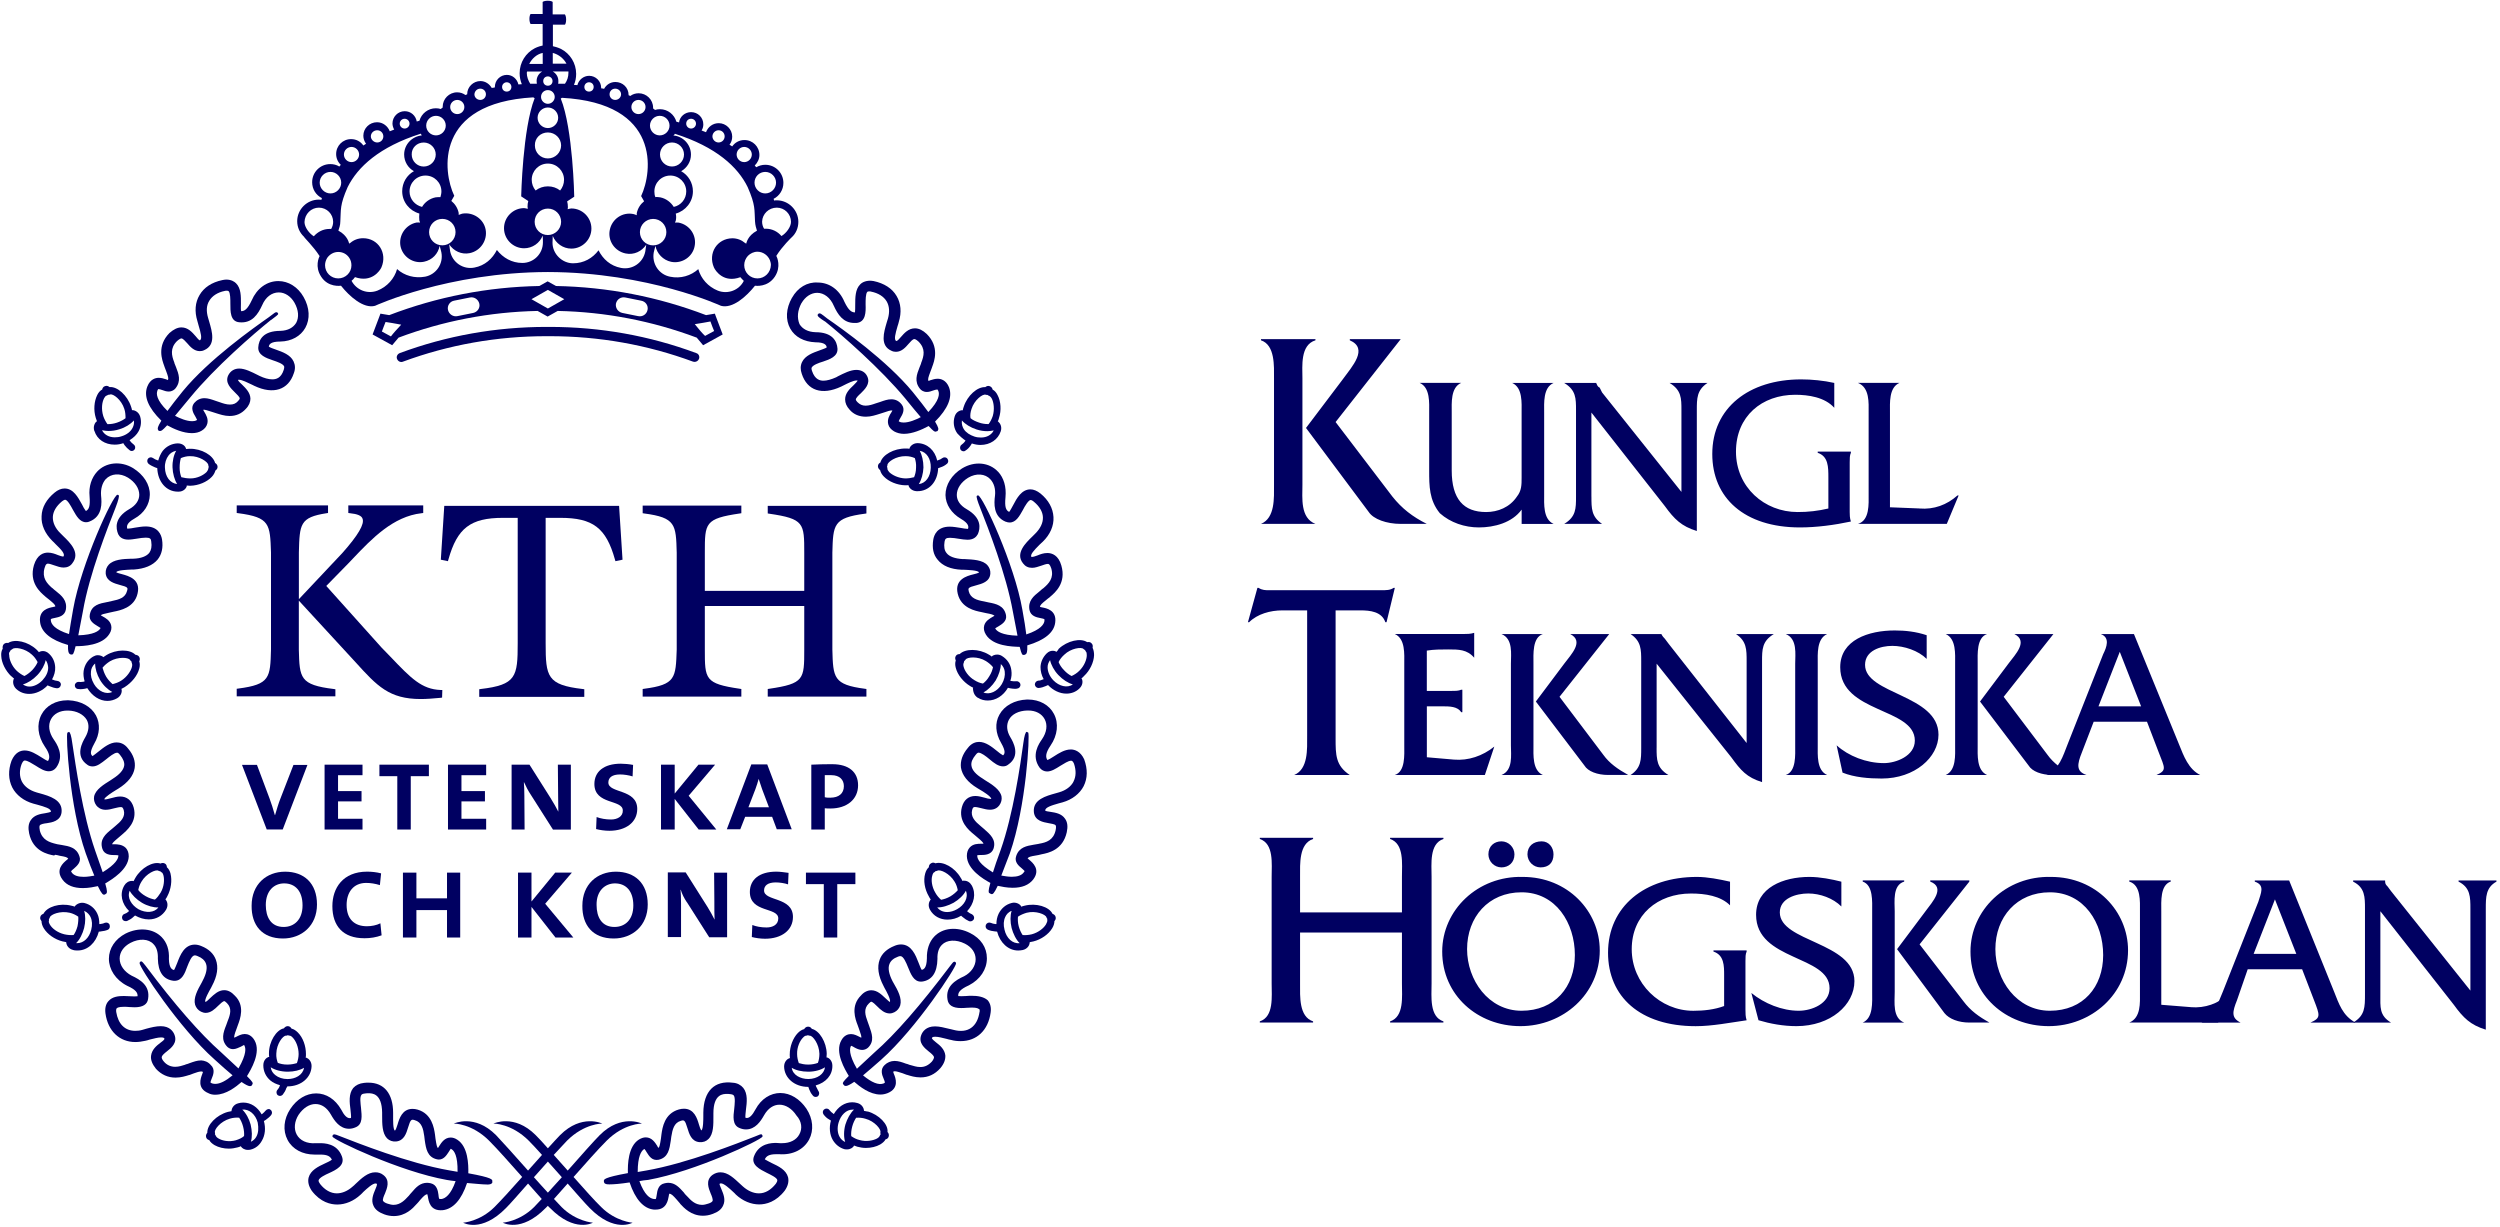 <?xml version="1.0" encoding="UTF-8"?>
<svg id="Layer_1" data-name="Layer 1" xmlns="http://www.w3.org/2000/svg" viewBox="0 0 740.81 363.52">
  <defs>
    <style>
      .cls-1 {
        fill: #000061;
        fill-rule: evenodd;
      }

      .cls-2 {
        fill: #000061;
      }
    </style>
  </defs>
  <g>
    <path class="cls-1" d="M377.52,112.07c0-3.51.35-9.83-3.86-11.23v-.35h16.14v.35c-4.56,1.4-3.86,7.72-3.86,11.23v31.59c0,3.86-.7,9.83,3.86,11.58h-16.14c4.21-1.76,3.86-7.72,3.86-11.58v-31.59ZM397.88,112.42c2.8-3.86,7.72-9.13,2.1-11.58v-.35h15.09l-19.3,24.57,16.85,22.11c2.8,3.51,5.96,5.96,10.17,8.07h-7.72c-4.21,0-8.07-1.4-9.47-3.51l-18.6-24.92,10.88-14.39ZM450.88,151.03c-2.8,3.86-8.08,5.26-12.64,5.26-4.21,0-8.42-1.4-11.58-4.21-3.16-3.86-3.16-8.07-3.16-12.64v-17.2c0-2.81.35-7.37-2.81-8.78h12.29c-3.16,1.4-2.8,5.96-2.8,8.78v17.2c0,8.43,3.51,12.29,10.18,12.29,3.5,0,7.01-1.4,9.12-4.56,1.41-1.76,1.41-3.51,1.41-5.61v-19.31c0-2.81.35-7.37-2.8-8.78h12.28c-3.16,1.4-2.8,5.96-2.8,8.78v24.22c0,2.81-.35,7.37,2.8,8.78h-9.47v-4.21h0ZM471.58,147.17c0,3.51,0,5.96,3.16,8.07h-11.23c3.5-2.1,3.5-4.56,3.5-8.07v-25.62c0-3.51,0-5.96-3.5-8.07h9.47c.35.7.35,1.05,1.05,1.4l.7,1.41,23.52,29.48v-24.22c0-3.51,0-5.96-3.51-8.07h11.23c-3.16,2.1-3.16,4.56-3.16,8.07v35.8c-4.56-1.4-6.67-3.51-9.47-7.37l-21.77-27.73v24.92h0ZM543.54,120.84c-2.8-3.16-7.72-3.86-11.58-3.86-9.83,0-17.55,6.32-17.55,16.85s8.42,17.9,18.25,17.9c3.08.02,6.14-.34,9.13-1.05v-9.13c0-3.16,0-6.32-3.16-7.37v-.35h9.83v.35c-.35.7-.35,1.76-.35,2.81v14.74c0,.7,0,1.75.35,2.81-4.92,1.05-10.18,1.75-15.09,1.75-16.51,0-25.98-8.78-25.98-21.76,0-13.69,10.88-22.11,26.33-22.11,3.16,0,6.67.35,9.82,1.05v7.37ZM568.81,150.68c4.22.35,8.08-1.05,11.23-3.86h.35l-3.51,8.42h-26.32c3.51-1.05,3.16-5.96,3.16-8.78v-24.22c0-2.81.35-7.37-3.16-8.78h12.29c-3.16,1.4-2.81,5.96-2.81,8.78v28.08l8.77.35ZM395.77,218.78c0,4.92,0,8.08,4.21,10.88h-16.5c4.21-1.75,3.86-7.72,3.86-11.58v-37.21h-7.37c-3.51,0-7.37,1.05-9.83,3.51h-.35l2.81-10.18h.35c1.05.7,2.11.7,3.16.7h33c1.75,0,2.8,0,3.86-.7h.35l-2.46,10.18h-.35c-1.05-3.16-4.56-3.51-7.37-3.51h-7.37v37.91h0ZM422.79,224.39l8.08.7c4.21.35,8.43-1.05,11.93-3.86l-2.8,8.42h-26.68c3.16-1.05,2.8-5.96,2.8-8.78v-24.22c0-2.8.35-7.37-2.8-8.78h20.36c1.05,0,2.1,0,3.16-.35v7.38c-2.1-2.46-4.56-2.46-7.72-2.46-2.1,0-4.22,0-6.32.35v11.94h7.38c1.05,0,2.1,0,2.8-.35h.35v6.67h-.35c-1.05-1.75-3.51-1.75-5.61-1.75h-4.56v15.09ZM447.72,196.66c0-2.8.7-7.37-2.81-8.78h12.29c-3.16,1.05-2.8,5.97-2.8,8.78v24.22c0,2.81-.35,7.38,2.8,8.78h-12.29c3.51-1.4,2.81-5.96,2.81-8.78v-24.22ZM463.52,196.66c2.1-2.8,5.96-6.67,1.75-8.78h11.59l-14.74,18.6,12.99,17.2c1.76,2.45,4.21,4.21,7.37,5.96h-5.96c-3.16,0-5.97-1.05-7.02-2.8l-14.39-18.96,8.42-11.23ZM490.89,221.58c0,3.51,0,5.97,3.51,8.08h-11.23c3.16-2.1,3.16-4.56,3.16-8.08v-25.62c0-3.51,0-5.97-3.16-8.08h9.13c.35.7.7,1.05,1.05,1.41l1.05,1.4,23.17,29.49v-24.22c0-3.51,0-5.97-3.16-8.08h11.23c-3.5,2.1-3.5,4.56-3.5,8.08v35.8c-4.56-1.4-6.32-3.5-9.13-7.37l-22.11-27.73v24.92h0ZM531.96,196.66c0-2.8.7-7.37-2.81-8.78h12.29c-3.16,1.41-2.8,5.97-2.8,8.78v24.22c0,2.81-.35,7.38,2.8,8.78h-12.29c3.16-1.05,2.81-5.96,2.81-8.78v-24.22ZM570.92,195.25c-2.46-2.46-6.67-3.86-10.18-3.86s-8.08,1.4-8.08,5.62c0,8.78,21.76,8.78,21.76,20.7,0,6.67-7.01,12.99-16.84,12.99-3.87,0-8.08-.35-11.59-1.75l-1.75-8.08c3.51,3.16,8.77,5.26,14.04,5.26,3.51,0,9.13-2.1,9.13-6.67,0-9.83-22.11-8.07-22.11-21.76,0-8.08,8.42-10.88,16.14-10.88,3.16,0,6.31.35,9.48,1.41v7.01h0ZM579.35,196.66c0-2.8.35-7.37-2.8-8.78h12.28c-3.16,1.05-2.8,5.97-2.8,8.78v24.22c0,2.81-.35,7.38,2.8,8.78h-12.28c3.16-1.4,2.8-5.96,2.8-8.78v-24.22ZM595.14,196.66c2.1-2.8,5.96-6.67,1.75-8.78h11.59l-14.74,18.6,12.99,17.2c1.76,2.45,4.21,4.21,7.38,5.96h-5.97c-3.16,0-5.97-1.05-7.02-2.8l-14.39-18.96,8.42-11.23ZM595.14,196.66"/>
    <path class="cls-1" d="M620.41,213.86l-3.51,9.13c-1.41,3.51-1.75,5.61,1.41,6.67h-11.93c3.86-1.75,4.91-5.61,6.31-9.13l10.53-26.67c1.05-2.11,2.1-4.92-.7-5.97h9.82l13.34,32.64c1.41,3.51,2.81,7.38,6.31,9.13h-12.99c3.16-1.4,2.46-2.1.7-6.67l-3.5-9.13h-15.79ZM628.14,193.15l-6.31,16.15h12.63l-6.32-16.15ZM385.24,276.34v15.09c0,3.87-.35,9.83,3.86,11.23v.35h-15.79v-.35c4.21-1.4,3.51-7.37,3.51-11.23v-31.59c0-3.86.7-9.83-3.51-11.23v-.35h15.79v.35c-4.21,1.41-3.86,7.37-3.86,11.23v10.53h30.19v-10.53c0-3.86.7-9.83-3.51-11.23v-.35h15.8v.35c-4.21,1.41-3.51,7.37-3.51,11.23v31.59c0,3.87-.7,9.83,3.51,11.23v.35h-15.8v-.35c4.21-1.4,3.51-7.37,3.51-11.23v-15.09h-30.19ZM385.24,276.34"/>
    <path class="cls-1" d="M474.05,281.6c0,12.99-10.88,22.47-23.52,22.47s-23.17-9.13-23.17-22.11c0-12.29,10.53-22.47,23.87-22.11,13.34,0,22.81,10.18,22.81,21.76h0ZM434.73,281.26c0,9.12,6.32,18.25,16.14,18.25s15.8-7.02,15.8-16.5-5.61-18.6-15.8-18.6c-9.83,0-16.14,7.37-16.14,16.85h0ZM444.91,257.03c-2.12-.02-3.84-1.74-3.86-3.86,0-2.46,1.75-3.86,3.86-3.86s3.86,1.76,3.86,3.86c0,2.46-1.76,3.86-3.86,3.86h0ZM456.49,257.03c-2.12-.02-3.84-1.73-3.87-3.86,0-2.46,1.76-3.86,4.22-3.86,2.1,0,3.5,1.76,3.5,3.86,0,2.46-1.4,3.86-3.86,3.86h0ZM512.65,268.27c-2.8-2.8-7.37-3.5-11.58-3.5-9.82,0-17.55,6.31-17.55,16.5s8.42,18.25,18.25,18.25c3.16,0,6.31-.36,9.13-1.41v-9.12c0-2.81,0-5.97-3.16-7.02v-.35h9.83v.35c-.35.7-.35,1.75-.35,2.81v14.38c0,1.06,0,2.11.35,3.17-4.92.7-10.18,1.75-15.1,1.75-16.5,0-25.97-8.78-25.97-21.76,0-13.69,10.88-22.47,26.32-22.47,3.16,0,6.67.7,9.83,1.41v7.01ZM545.65,268.62c-2.45-2.46-6.31-3.86-9.83-3.86s-8.42,1.4-8.42,5.61c0,8.78,22.11,8.78,22.11,20.36,0,7.02-7.02,13.34-17.2,13.34-3.86,0-7.72-.7-11.23-1.75l-2.11-8.08c3.86,3.16,9.13,5.27,14.04,5.27,3.86,0,9.13-2.1,9.13-6.67,0-9.83-21.77-8.07-21.77-21.76,0-8.08,8.08-11.23,15.8-11.23,3.16,0,6.67.7,9.47,1.41v7.37h0ZM554.77,270.02c0-2.81.35-7.72-2.8-8.78v-.35h12.29v.35c-3.51,1.05-2.81,5.96-2.81,8.78v23.87c0,3.16-.7,7.72,2.81,9.13h-12.29c3.16-1.41,2.8-5.97,2.8-9.13v-23.87ZM570.57,270.02c2.1-2.81,5.97-7.02,1.41-8.78v-.35h11.58v.35l-14.74,18.6,12.99,16.85c2.1,2.8,4.56,4.56,7.72,6.32h-5.97c-3.16,0-5.96-1.05-7.37-2.8l-14.04-18.95,8.42-11.23ZM570.57,270.02"/>
    <path class="cls-1" d="M630.59,281.6c0,12.99-10.88,22.47-23.52,22.47s-23.17-9.13-23.17-22.11c0-12.29,10.53-22.47,23.87-22.11,13.34,0,22.82,10.18,22.82,21.76h0ZM591.28,281.26c0,9.12,6.32,18.25,16.15,18.25s15.79-7.02,15.79-16.5-5.61-18.6-15.79-18.6c-9.84,0-16.15,7.37-16.15,16.85h0ZM649.2,298.45c4.21.35,8.08-1.05,11.23-3.86h.35l-3.5,8.42h-26.33c3.51-1.41,3.17-5.97,3.17-8.78v-24.22c0-2.81.35-7.72-3.17-8.78v-.35h12.29v.35c-3.16,1.05-2.8,5.96-2.8,8.78v27.73l8.77.7ZM649.2,298.45"/>
    <path class="cls-1" d="M666.05,287.22l-3.16,9.13c-1.41,3.51-1.76,5.27,1.05,6.67h-11.59c3.51-2.1,4.92-5.61,6.32-9.13l10.53-26.68c.7-2.45,2.1-4.91-1.05-5.96v-.35h10.18l13.33,32.99c1.41,3.51,2.46,7.02,6.32,9.13h-13.34c3.16-1.41,2.8-2.1,1.05-6.67l-3.51-9.13h-16.14ZM674.12,266.51l-6.31,16.14h12.64l-6.33-16.14ZM674.12,266.51"/>
    <path class="cls-1" d="M705.36,294.6c0,3.86-.35,6.31,3.16,8.42h-11.23c3.51-2.1,3.51-4.56,3.51-8.42v-25.28c0-3.5,0-6.32-3.51-8.07v-.35h9.48v.35c0,.7.35,1.05.7,1.4l1.05,1.41,23.52,29.48v-24.22c0-3.5,0-6.31-3.51-8.07v-.35h11.23v.35c-3.16,1.75-3.16,4.56-3.16,8.07v35.8c-4.57-1.41-6.67-3.51-9.47-7.37l-21.77-27.73v24.57h0Z"/>
  </g>
  <g>
    <path class="cls-2" d="M169.97,348.76c3.48-3.92,7.18-8.13,9.79-10.74,5.15-5.15,10.45-5.08,10.45-5.08,0,0-6.09-2.97-12.48,3.41-1.74,1.74-5.59,6.09-9.5,10.52-1.45-1.6-2.83-3.19-4.14-4.64,1.45-1.6,2.83-3.05,3.92-4.21,5.15-5.15,10.45-5.08,10.45-5.08,0,0-6.09-2.97-12.48,3.41-.8.8-2.1,2.25-3.63,3.92-1.52-1.74-2.83-3.12-3.63-3.92-6.38-6.38-12.48-3.41-12.48-3.41,0,0,5.3-.07,10.45,5.08,1.16,1.16,2.47,2.61,3.92,4.21-1.31,1.45-2.76,3.05-4.14,4.64-3.92-4.43-7.84-8.78-9.5-10.52-6.38-6.38-12.48-3.41-12.48-3.41,0,0,5.3-.07,10.45,5.08,2.61,2.61,6.31,6.82,9.79,10.74-3.26,3.7-6.46,7.18-8.2,8.92-4.28,4.28-9.29,4.64-9.29,4.64,0,0,5.37,3.12,12.7-4.35,1.38-1.38,3.77-4.14,6.53-7.26,1.52,1.67,2.9,3.26,4.06,4.57-.87.94-1.67,1.81-2.25,2.39-4.28,4.28-9.29,4.64-9.29,4.64,0,0,5.37,3.12,12.7-4.35.22-.22.44-.44.65-.65.22.22.44.51.65.65,7.33,7.47,12.7,4.35,12.7,4.35,0,0-5.01-.36-9.29-4.64-.58-.58-1.38-1.45-2.25-2.39,1.16-1.31,2.61-2.9,4.06-4.57,2.76,3.12,5.15,5.88,6.53,7.26,7.33,7.47,12.7,4.35,12.7,4.35,0,0-5.01-.36-9.29-4.64-1.81-1.74-4.93-5.22-8.2-8.92h0ZM162.35,353.41c-1.31-1.38-2.68-2.97-4.14-4.57,1.38-1.52,2.76-3.12,4.14-4.64,1.38,1.52,2.76,3.12,4.14,4.64-1.45,1.6-2.83,3.12-4.14,4.57Z"/>
    <path class="cls-2" d="M27.98,127.7c.8,2.54,3.12,4.06,6.02,4.06.87,0,1.74-.15,2.54-.44.07.15.22.36.36.58.44.58.94,1.09,1.52,1.52.22.15.36.22.58.22.36,0,.65-.15.87-.44.36-.51.22-1.16-.29-1.52-.36-.29-.73-.58-1.02-1.02-.07-.07-.15-.15-.15-.22,1.16-.73,2.1-1.6,2.68-2.68.73-1.38.87-2.9.44-4.35-.44-1.38-1.6-1.81-2.18-1.89-.07,0-.15,0-.22.07-.07-.36-.15-.73-.29-1.09-1.09-3.34-4.06-6.02-6.38-5.8-.29-.22-.73-.51-1.31-.29-.58.15-.8.65-.87,1.02-.58.29-1.09.87-1.45,1.6-.94,1.89-1.16,4.5-.44,6.82.15.36.22.65.36,1.02-.07,0-.15.07-.22.07-.36.36-1.02,1.38-.58,2.76h0ZM39.66,124.58c.15.73,0,1.45-.36,2.18-.58,1.16-1.81,2.1-3.34,2.54-.65.22-1.31.29-1.96.29-1.74,0-3.12-.8-3.77-2.1.73.15,1.45.22,1.89.22,1.09,0,2.18-.15,3.26-.51,1.74-.51,3.34-1.52,4.28-2.61h0ZM30.81,118.05c.29-.51.51-.73.73-.8s.36-.15.51-.29c.15.07.36,0,.58-.07.87-.29,3.34,1.52,4.21,4.28.29.87.36,1.81.36,2.76-.58.44-1.45.94-2.54,1.31-.87.29-1.74.44-2.61.44h-.22c-.51-.73-.94-1.52-1.23-2.39-.65-2.1-.36-4.14.22-5.22h0Z"/>
    <path class="cls-2" d="M52.94,145.69c1.45,0,2.25-1.02,2.39-1.6v-.22c.29,0,.58.07.87.07h.22c2.39-.07,4.86-1.09,6.31-2.61.58-.58.94-1.31,1.09-1.89.29-.22.65-.51.65-1.09s-.36-.94-.73-1.16c-.58-2.25-3.99-4.28-7.55-4.21-.36,0-.73.07-1.09.07v-.22c-.22-.58-.94-1.45-2.47-1.45h0c-1.74.07-3.34.87-4.43,2.25-.58.8-1.02,1.81-1.31,2.83-.07,0-.15-.07-.22-.07-.51-.15-.87-.36-1.31-.65-.51-.36-1.16-.29-1.52.22s-.22,1.16.22,1.52c.58.44,1.23.73,1.89,1.02.29.07.51.15.65.22.15,4.06,2.68,6.97,6.09,6.97h.22ZM56.28,135.17c2.83-.07,5.37,1.74,5.44,2.61,0,.22.07.44.15.58-.07.15-.15.36-.15.58,0,.15-.15.51-.51.94-.87.87-2.68,1.89-4.79,1.89-.94,0-1.89-.15-2.68-.36-.29-.73-.51-1.67-.51-2.83s.15-2.1.36-2.83c.87-.36,1.74-.58,2.68-.58h0ZM48.87,138.58c-.07-1.38.36-2.68,1.09-3.63.44-.58,1.16-1.16,2.25-1.38-.73,1.23-1.16,3.12-1.09,4.93s.58,3.7,1.38,4.93c-2.1-.22-3.56-2.18-3.63-4.86Z"/>
    <path class="cls-2" d="M41.26,198.15c.22-.8.22-1.6,0-2.18.15-.29.29-.8,0-1.31-.29-.51-.8-.58-1.16-.65-1.6-1.67-5.66-1.67-8.63.15-.29.22-.58.36-.87.58-.07-.07-.07-.15-.15-.15-.07-.07-.65-.44-1.45-.44-.51,0-.94.15-1.45.44-1.52.94-2.47,2.39-2.76,4.21-.15,1.02,0,2.1.29,3.12-.07,0-.15,0-.22.07-.51.07-.94.15-1.45.07-.58-.07-1.16.36-1.23.94s.36,1.16.94,1.16c.22,0,.51.07.73.07.44,0,.94-.07,1.38-.15.29-.07.51-.15.65-.15,1.45,2.32,3.63,3.77,5.95,3.77,1.02,0,2.03-.29,2.9-.8,1.23-.73,1.45-1.96,1.31-2.54,0-.07-.07-.15-.07-.22.29-.15.65-.36.94-.51,2.18-1.38,3.85-3.48,4.35-5.51h0ZM32.55,195.97c2.47-1.45,5.51-1.16,5.95-.44.15.22.29.36.44.44,0,.15.07.36.15.58.07.15.15.51,0,1.09-.29,1.16-1.45,2.97-3.19,4.06-.8.51-1.67.8-2.54,1.02-.58-.51-1.31-1.23-1.89-2.18-.58-1.02-.87-1.89-1.09-2.68.65-.8,1.38-1.38,2.18-1.89h0ZM27.83,202.64c-.73-1.23-1.02-2.54-.87-3.7.07-.73.36-1.6,1.23-2.32,0,1.45.51,3.26,1.45,4.86s2.32,2.9,3.63,3.56c-1.81.87-4.14-.15-5.44-2.39h0Z"/>
    <path class="cls-2" d="M3.38,200.39c.29.29.58.51.8.73l-.15.15c-.22.58-.29,1.81.73,2.83,1.09,1.02,2.39,1.52,3.92,1.52h0c1.89,0,3.92-.94,5.44-2.54.15.07.36.22.65.29.65.29,1.38.51,2.1.58h.07c.58,0,1.02-.44,1.09-1.02s-.36-1.09-1.02-1.16c-.51-.07-.94-.15-1.38-.36-.07-.07-.15-.07-.22-.07.65-1.16,1.02-2.47.94-3.63-.07-1.52-.65-2.9-1.81-3.99-.65-.65-1.38-.8-1.81-.8-.51,0-.87.15-1.02.22-.07,0-.15.07-.15.15-.22-.29-.51-.58-.73-.8-2.54-2.39-6.46-3.26-8.42-1.96-.36-.07-.87-.07-1.31.36-.36.44-.36.94-.29,1.31-.36.58-.51,1.31-.44,2.18.07,1.96,1.23,4.35,2.97,6.02h0ZM14.27,197.71c.07,1.31-.58,2.68-1.67,3.85-1.09,1.16-2.54,1.89-3.85,1.89h0c-.73,0-1.38-.22-1.96-.65,1.38-.36,2.97-1.38,4.28-2.76s2.18-3.05,2.47-4.43c.44.58.65,1.31.73,2.1h0ZM2.88,193.14c.15-.15.22-.36.29-.51.15-.07.36-.15.51-.29.58-.65,3.7-.29,5.8,1.67.73.65,1.23,1.38,1.67,2.18-.29.73-.8,1.52-1.6,2.39-.8.8-1.6,1.38-2.32,1.74-.8-.36-1.52-.87-2.25-1.52-1.52-1.45-2.25-3.41-2.25-4.64-.15-.51,0-.87.15-1.02h0Z"/>
    <path class="cls-2" d="M50.54,258.87c-.22-.8-.58-1.45-1.09-1.89,0-.36-.15-.87-.58-1.09-.51-.29-1.02-.15-1.31,0-2.18-.73-5.73,1.23-7.47,4.28-.15.29-.36.65-.51.94-.07,0-.15-.07-.22-.07h-.29c-.94,0-1.74.51-2.25,1.38-1.45,2.47-.73,5.44,1.45,7.55-.07.07-.15.07-.22.15-.36.36-.8.58-1.23.73-.58.22-.8.87-.58,1.45.15.44.58.65,1.02.65.15,0,.29,0,.44-.07.65-.29,1.31-.65,1.81-1.16.22-.15.36-.36.51-.44,1.31.73,2.68,1.16,4.06,1.16,2.25,0,4.06-1.09,5.15-2.9.73-1.31.29-2.39-.07-2.9-.07-.07-.15-.07-.15-.15.22-.29.44-.58.58-.94,1.09-2.03,1.45-4.64.94-6.67h0ZM41.91,261.27c1.45-2.47,4.28-3.7,5.01-3.26.22.15.36.15.58.15.07.15.22.29.44.36.15.07.36.36.51.94.29,1.16.22,3.26-.87,5.08-.51.8-1.02,1.52-1.67,2.03-.8-.15-1.74-.44-2.76-1.02-1.02-.58-1.74-1.23-2.18-1.81.15-.8.44-1.67.94-2.47h0ZM40.97,269.39c-1.96-1.16-3.41-3.34-2.54-5.44.65,1.23,2.03,2.61,3.63,3.56s3.48,1.45,4.86,1.38c-1.16,1.6-3.7,1.74-5.95.51h0Z"/>
    <path class="cls-2" d="M32.48,274.04c-.22-.58-.87-.8-1.45-.58-.44.22-.87.29-1.38.36h-.22c0-1.09-.15-2.18-.58-3.05-.73-1.6-2.1-2.76-3.85-3.19-1.23-.29-2.32.36-2.76.87-.07.07-.07.15-.07.22-.36-.15-.73-.22-1.02-.29-3.41-.87-7.18.29-8.27,2.39-.36.15-.8.36-.94.94-.15.58.15.94.36,1.23,0,.65.22,1.38.65,2.1,1.09,1.81,3.26,3.34,5.59,3.92.36.07.73.15,1.09.22v.22c.07.58.58,1.74,2.03,2.1.44.15.94.15,1.38.15h0c2.9,0,5.37-2.25,6.24-5.59h0c.22,0,.44,0,.65-.07.73-.07,1.45-.22,2.1-.51.44-.22.65-.87.44-1.45h0ZM14.77,273.96c-.29-.51-.36-.87-.29-1.02.07-.22.07-.44,0-.58.15-.15.22-.29.29-.51.22-.87,3.05-2.03,5.88-1.38.94.22,1.81.65,2.54,1.16.07.73,0,1.74-.22,2.83-.29,1.09-.73,2.03-1.16,2.61-.87.07-1.81,0-2.76-.22-2.1-.51-3.7-1.81-4.28-2.9h0ZM27.04,275.49c-.58,2.39-2.25,3.99-4.14,3.99h-.36c1.09-1.02,1.96-2.83,2.39-4.5.44-1.81.44-3.7,0-5.08,1.02.44,1.6,1.23,1.89,1.81.51,1.09.58,2.39.22,3.77h0Z"/>
    <path class="cls-2" d="M85.15,321.92h.07c3.99,0,7.04-2.61,7.11-6.02,0-1.45-.94-2.25-1.52-2.47h-.22c.07-.36.07-.73.07-1.09,0-2.39-.87-4.86-2.39-6.38-.58-.58-1.23-1.02-1.89-1.16-.15-.29-.51-.73-1.09-.73s-.94.36-1.16.65c-2.25.44-4.43,3.92-4.43,7.4,0,.36,0,.73.07,1.09h-.22c-.58.22-1.52.94-1.52,2.47,0,1.74.73,3.34,2.1,4.5.8.65,1.74,1.09,2.83,1.38,0,.07-.07.15-.07.22-.15.51-.44.87-.73,1.23-.36.44-.29,1.16.15,1.52.22.15.44.22.65.22.29,0,.65-.15.87-.44.44-.58.8-1.16,1.02-1.89.15-.15.22-.36.29-.51h0ZM84.72,306.9h0c.22,0,.44-.07.58-.15.15.07.36.15.58.15.15,0,.51.15.87.58.87.87,1.74,2.76,1.74,4.86,0,.94-.22,1.89-.51,2.68-.73.22-1.67.44-2.83.44h0c-1.16,0-2.1-.22-2.83-.51-.29-.8-.51-1.74-.44-2.76.07-2.9,1.96-5.3,2.83-5.3h0ZM80.22,316.26c1.23.8,3.05,1.31,5.08,1.31,1.81,0,3.63-.44,4.79-1.16-.36,2.18-2.61,3.34-4.86,3.34h-.07c-1.38,0-2.68-.44-3.56-1.16-.65-.51-1.23-1.23-1.38-2.32Z"/>
    <path class="cls-2" d="M78.77,329.03c-.29.36-.65.73-1.02,1.02-.07.07-.15.07-.22.15-1.23-2.18-3.19-3.48-5.44-3.48-.51,0-1.02.07-1.52.22-1.38.36-1.89,1.52-1.96,2.1v.22c-.36.07-.73.15-1.09.22-3.41.94-6.17,3.85-6.09,6.17-.22.29-.51.73-.36,1.31s.58.8.94.87c.29.58.87,1.09,1.6,1.52,1.16.65,2.68,1.02,4.21,1.02.87,0,1.74-.15,2.54-.36.36-.07.73-.22,1.02-.36,0,.07.07.15.07.15.29.44,1.02.94,1.96.94.22,0,.51,0,.8-.07,1.52-.36,2.68-1.31,3.41-2.68.94-1.6,1.16-3.7.58-5.8.15-.07.36-.22.58-.36.58-.44,1.16-.87,1.6-1.45.36-.51.29-1.16-.22-1.52-.29-.36-1.02-.29-1.38.22ZM69.92,337.88c-2.03.58-4.06.15-5.15-.51-.51-.29-.73-.58-.8-.73-.07-.22-.15-.36-.29-.51.07-.15.07-.36,0-.58-.22-.87,1.67-3.26,4.43-4.06.94-.29,1.89-.36,2.76-.29.44.65.87,1.52,1.16,2.61s.36,2.1.29,2.83c-.65.58-1.45.94-2.39,1.23h0ZM75.94,336.87c-.36.65-.94,1.16-1.6,1.45.44-1.38.36-3.26-.07-5.08-.44-1.67-1.38-3.41-2.47-4.43,2.03-.22,3.92,1.38,4.57,3.85.29,1.6.22,3.12-.44,4.21h0Z"/>
    <path class="cls-2" d="M144.28,351.01c.73,0,1.38-.07,1.6-.58,0-.07.07-.15,0-.22v-.15c.07-.51.07-1.09-7.11-2.39.07-2.61-.07-7.91-3.26-9.94-.65-.44-1.31-.65-1.96-.65-1.81,0-2.76,1.52-3.41,2.54-.07.15-.22.36-.36.58-.29-.22-.44-.87-.73-2.76l-.15-1.23c-.29-2.03-.94-6.17-5.15-7.4-.51-.15-1.02-.22-1.52-.22-3.05,0-3.92,2.9-4.43,4.64-.22.65-.51,1.67-.8,1.81-.58-.44-.51-3.26-.51-4.43v-.87c0-5.66-2.68-8.92-7.26-8.92-.44,0-.94,0-1.38.07-1.38.15-2.39.65-3.19,1.52-1.38,1.74-1.09,4.28-.8,6.46.07.73.22,1.89.15,2.39-.15.07-.29.07-.44.07-.73,0-1.6-.8-2.47-2.54-1.74-3.05-4.43-4.79-7.4-4.79s-5.73,1.67-7.69,4.64-2.25,6.38-.8,9.14c1.45,2.76,4.43,4.35,7.98,4.35h1.74c2.18,0,2.97.58,3.41,1.52-.44.36-1.38.8-2.03,1.09-2.03.94-4.28,2.03-4.86,4.21-.29,1.23,0,2.54.94,3.92,2.61,3.41,5.59,4.06,7.55,4.06,2.39,0,4.86-1.02,6.89-2.9.29-.29.58-.51.8-.8,1.16-1.09,2.76-2.54,3.63-2.54.07,0,.29,0,.44.15.07.29-.29,1.16-.51,1.67-.58,1.38-1.31,3.12-.51,4.79.51,1.16,1.6,1.96,3.19,2.54.94.36,1.96.51,2.83.51,3.48,0,5.66-2.32,6.67-3.48l.15-.15c.36-.36.65-.73.94-1.09,1.02-1.16,1.6-1.74,2.18-1.74h0c.07.22.07.44.15.65.22,1.31.58,4.43,4.43,4.06,3.05-.36,5.51-3.05,7.18-8.05,2.68.22,4.64.44,5.88.44h0ZM130.79,355.29h-.58c-.15-.15-.29-.87-.29-1.31-.15-1.09-.44-2.9-2.25-3.34-.36-.07-.73-.15-1.09-.15-2.1,0-3.34,1.38-4.57,2.83-.29.29-.58.65-.87,1.02l-.22.22c-.87.94-2.25,2.47-4.28,2.47-.58,0-1.16-.15-1.81-.36-.73-.22-1.16-.58-1.31-.8-.22-.44.22-1.45.58-2.25.58-1.45,1.6-3.85-.51-5.44-.73-.58-1.52-.8-2.39-.8-2.18,0-4.06,1.74-5.88,3.48-.29.29-.51.51-.8.73-1.45,1.31-3.12,2.03-4.72,2.03-1.81,0-3.56-1.02-4.93-2.76-.22-.29-.58-.87-.44-1.16.22-.73,1.96-1.6,3.12-2.1,2.03-.94,4.79-2.25,3.77-4.93-1.45-3.92-5.3-3.92-6.6-3.92h-1.09c-2.68.22-4.79-.8-5.73-2.61-.87-1.67-.65-3.85.58-5.8,1.38-2.03,3.19-3.19,5.01-3.19s3.41,1.09,4.57,3.12c1.02,1.81,2.61,4.21,5.37,4.21.65,0,1.31-.15,1.96-.44,2.18-.87,1.81-3.41,1.6-5.66-.15-1.45-.44-3.34.15-3.99.07-.07.22-.29,1.02-.36.36-.07.73-.07,1.02-.07,1.09,0,3.99,0,4.06,5.73v.87c0,2.47,0,5.22,1.45,6.75.73.73,1.67,1.02,2.68.94,2.39-.22,3.05-2.47,3.56-4.14.73-2.47,1.02-2.47,1.96-2.18,2.1.58,2.54,2.61,2.83,4.72l.15,1.23c.36,2.47.73,5.01,3.63,5.66.15,0,.36.07.51.07h0c1.52,0,2.32-1.31,2.9-2.18.22-.36.58-.94.65-1.02,0,0,.07,0,.29.15.73.44,1.81,1.89,1.74,6.67-.8-.15-1.6-.29-2.54-.44-12.04-2.1-27.21-8.13-32.21-10.08-1.02-.44-1.6-.58-1.74-.58s-.29.07-.44.15h0q-.07.07-.07.15c0,.07-.07.07-.07.15v.22c.36,1.02,20.02,10.38,33.88,12.84.94.15,1.74.29,2.61.36-1.45,4.14-3.12,5.15-4.21,5.3h0Z"/>
    <path class="cls-2" d="M46.77,127.26l.22.29v.15h.51c.22,0,.51,0,2.03-1.67,2.03,1.09,4.72,2.32,7.33,2.32,1.09,0,2.1-.22,2.9-.73.87-.51,1.45-1.23,1.67-2.1.36-1.38-.36-2.61-.94-3.56-.07-.15-.22-.36-.29-.51.44-.15,1.38.22,2.54.58l1.38.44c.94.29,2.39.8,3.92.8,1.96,0,3.56-.73,4.79-2.1.94-.94,1.38-2.03,1.38-3.05-.07-1.81-1.38-3.05-2.47-4.14-.44-.36-1.09-1.02-1.23-1.38q.07-.07.29-.07c.94,0,2.61.87,3.99,1.52l.58.29c5.66,2.68,10.08,1.16,11.68-3.7.51-1.31.44-2.47-.07-3.56-.94-1.96-3.19-2.76-5.22-3.48-.65-.22-1.67-.58-2.1-.87.07-.65.51-1.52,3.41-1.52,3.34-.07,6.02-1.6,7.4-4.06,1.45-2.61,1.31-5.95-.51-9.14-1.67-2.97-4.5-4.72-7.47-4.72-3.41,0-6.38,2.18-7.91,5.73-1.23,2.61-2.1,3.19-3.12,3.19-.15-.51-.07-1.52-.07-2.25,0-2.1.07-4.5-1.45-6.02-.51-.51-1.45-1.09-2.9-1.09-.36,0-.73.07-1.16.15-3.12.65-5.44,2.18-6.75,4.43-1.31,2.18-1.52,4.86-.65,7.69.15.44.22.87.36,1.31.65,2.18,1.16,4.06.36,4.43-.29-.07-.87-.8-1.23-1.23-1.02-1.16-2.25-2.61-4.21-2.61-1.16,0-2.32.58-3.56,1.67-3.77,3.85-2.18,7.98-1.52,9.79l.07.22c.15.44.29.8.44,1.16.65,1.74.8,2.25.58,2.76-.22-.07-.44-.15-.58-.22-.65-.22-1.38-.44-2.18-.44-.87,0-2.47.36-3.34,2.54-1.16,2.9.22,6.31,4.14,10.16-1.23,1.96-1.09,2.32-1.02,2.61h0ZM46.63,115.73c.15-.36.29-.44.29-.44.29,0,.73.15,1.16.29.58.22,1.23.44,1.89.44,1.02,0,1.67-.51,2.03-.94,1.74-2.18.94-4.28.15-6.31-.15-.36-.29-.65-.44-1.09l-.07-.29c-.8-2.03-1.31-4.21.8-6.31.73-.65,1.16-.8,1.31-.8.44,0,1.16.8,1.74,1.45.87,1.02,2.03,2.32,3.7,2.32.44,0,.87-.07,1.31-.29,3.56-1.52,2.32-5.59,1.52-8.34-.15-.44-.22-.8-.36-1.23-.58-1.96-.51-3.7.36-5.08.87-1.45,2.47-2.47,4.57-2.9.22-.07.36-.07.58-.07.44,0,.58.15.58.15.51.51.51,2.39.51,3.7,0,2.25-.07,5.3,2.68,5.51,3.77.36,5.51-2.39,6.75-5.08,1.02-2.39,2.83-3.77,4.93-3.77,1.81,0,3.56,1.16,4.64,3.05,1.23,2.18,1.38,4.35.51,5.95-.87,1.45-2.47,2.32-4.64,2.39-5.15,0-6.46,2.61-6.6,4.86-.15,2.32,2.32,3.19,4.28,3.85,1.31.44,2.97,1.02,3.34,1.74.07.07.15.36-.07,1.09-.8,2.54-2.32,2.83-3.41,2.83s-2.39-.36-3.77-1.02l-.58-.29c-1.74-.87-3.7-1.89-5.44-1.89-1.45,0-2.61.73-3.26,2.03-1.02,2.18.8,3.85,1.96,5.01.58.58,1.45,1.38,1.45,1.81,0,.15-.15.44-.51.8-.65.73-1.38,1.02-2.39,1.02s-2.1-.36-2.9-.65l-1.31-.44c-1.23-.44-2.32-.8-3.34-.8-1.23,0-2.25.51-3.05,1.45-1.16,1.45-.22,3.05.36,3.99.15.29.44.8.51,1.02-.07,0-.07.07-.15.07-.36.22-.8.29-1.31.29-1.67,0-3.7-.87-5.08-1.6,1.16-1.38,2.68-3.19,4.57-5.51,7.26-8.85,18.72-18.79,23.8-22.85l.15-.07c1.31-.94,1.96-1.52,2.03-1.67v-.22l-.29-.36h-.29c-.22,0-.29,0-2.25,1.52-4.43,3.12-17.7,12.48-25.39,21.84-2.03,2.47-3.48,4.43-4.57,5.88-3.34-3.26-3.34-5.15-2.97-6.02h0Z"/>
    <path class="cls-2" d="M63.82,324.39h0c3.19,0,6.17-2.39,7.76-3.77,1.16.8,2.03,1.23,2.47,1.23s.58-.22.65-.36v-.07c.07-.07.15-.15.15-.22.07-.29.15-.51-1.67-2.32,1.16-1.89,4.28-7.04,2.25-10.59-.87-1.52-2.03-1.89-2.9-1.89-1.02,0-1.89.51-2.61.87-.15.07-.29.15-.51.22-.07-.36.07-1.02.65-2.54l.44-1.23c.65-1.74,2.18-5.73-.94-8.71-.94-1.02-1.96-1.6-3.12-1.6-1.74,0-3.05,1.31-4.14,2.32-.44.44-1.16,1.16-1.45,1.16-.36-.58,1.16-3.26,1.67-4.14l.29-.58c1.6-2.97,1.96-5.59,1.16-7.76-.65-1.81-2.1-3.19-4.28-4.06-.65-.29-1.38-.44-1.96-.44-3.12,0-4.35,3.12-5.22,5.44-.29.65-.65,1.67-.94,2.1-.65-.15-1.45-.65-1.52-3.26.15-2.68-.58-4.93-2.18-6.53-2.47-2.54-6.75-2.97-10.67-1.02-3.05,1.6-4.93,4.35-4.93,7.47s1.96,6.24,5.37,7.98c2.76,1.23,3.19,2.18,3.12,3.12-.36.07-1.31.07-2.25,0-.58,0-1.16-.07-1.81-.07-1.52,0-3.41.15-4.57,1.52-.8.87-1.09,2.18-.87,3.7.73,5.15,4.14,8.42,8.85,8.42.94,0,1.96-.15,2.9-.36.44-.07.87-.22,1.31-.36,1.23-.29,2.47-.65,3.41-.65.87,0,.94.22,1.02.44-.07.29-.8.87-1.23,1.16-1.16.87-2.54,2.03-2.76,3.85-.15,1.23.36,2.47,1.45,3.85,1.6,1.74,3.56,2.61,5.8,2.61,1.6,0,2.97-.44,3.92-.73l.29-.07c.44-.15.8-.29,1.16-.44.94-.36,1.74-.58,2.25-.58.15,0,.29,0,.51.15-.07.22-.15.44-.22.65-.44,1.16-1.67,4.21,1.89,5.66.51.29,1.23.44,2.03.44h0ZM59.54,314.23c-1.09,0-2.1.36-3.34.8-.36.15-.73.29-1.09.36l-.36.15c-.73.22-1.74.58-2.83.58-1.31,0-2.47-.51-3.34-1.52-.51-.58-.73-1.09-.65-1.38.07-.51.87-1.16,1.52-1.67,1.31-1.02,3.19-2.54,2.25-4.93-.36-.94-1.38-2.54-4.06-2.54-1.38,0-2.83.36-4.21.73-.44.15-.8.22-1.23.36-.73.22-1.45.29-2.1.29-3.12,0-5.08-2.03-5.66-5.59-.07-.58,0-.94.15-1.09s.58-.44,2.1-.44c.51,0,1.09,0,1.6.07.58,0,1.09.07,1.6.07,2.47,0,3.77-.87,3.99-2.47.65-3.92-2.32-5.73-4.86-6.89-2.18-1.16-3.56-3.05-3.56-5.08,0-1.89,1.16-3.56,3.19-4.64,2.61-1.38,5.37-1.23,6.82.36.94.94,1.38,2.39,1.31,4.28.07,3.99,1.6,6.24,4.72,6.6h.22c2.18,0,3.05-2.18,3.77-4.21.58-1.45,1.31-3.34,2.25-3.34.22,0,.44.07.8.22,1.31.51,2.1,1.23,2.47,2.18.51,1.23.15,3.05-.94,5.08l-.29.58c-1.23,2.18-2.54,4.57-1.96,6.6.29.87.87,1.6,1.74,2.03.44.22.94.36,1.38.36,1.52,0,2.68-1.09,3.7-2.1.58-.58,1.45-1.38,1.81-1.38.15,0,.36.15.8.58,1.52,1.52,1.02,3.34.22,5.3l-.44,1.23c-.87,2.18-1.67,4.43.36,6.46.51.44,1.02.65,1.67.65h0c.87,0,1.6-.44,2.32-.73.36-.15.87-.51.94-.51,0,0,.07.07.15.29.29.58.73,2.25-1.81,6.67-1.31-1.23-2.97-2.76-5.15-4.79-6.17-5.44-13.71-14.08-22.35-25.61-.65-.87-1.09-1.31-1.23-1.31h-.22c-.15.07-.29.22-.36.44-.22,1.09,11.75,19.3,22.2,28.59,2.1,1.89,3.85,3.48,5.37,4.72-2.03,1.67-3.7,2.54-5.15,2.54-.36,0-.65-.07-.94-.15-.29-.15-.44-.22-.44-.22-.07-.22.22-.87.36-1.23.44-1.02,1.09-2.76-.29-3.99-.8-.94-1.81-1.31-2.9-1.38h0Z"/>
    <path class="cls-2" d="M16.3,253.29c.51.07.94.15,1.38.29,1.74.29,2.25.44,2.54.87-.15.15-.36.29-.51.44-.94.8-3.41,2.83-1.16,5.8,1.23,1.67,3.26,2.47,6.02,2.47,1.74,0,3.41-.36,4.43-.58,1.16,2.47,1.6,2.54,1.81,2.54s.36-.07.51-.22l.22-.15c.15-.22.36-.51-.36-2.97,2.1-1.23,6.82-4.14,6.97-7.98,0-1.09-.29-1.89-.87-2.54-1.02-1.02-2.47-1.09-3.48-1.09h-.58c.07-.36.51-.8,1.89-1.96l.94-.8c1.52-1.31,4.72-3.92,3.56-8.13-.58-2.1-2.03-3.26-3.99-3.26-.94,0-1.89.29-2.76.51-.65.15-1.31.36-1.74.36q-.15,0-.22-.07c.15-.65,2.47-2.1,3.41-2.68l.73-.44c2.9-1.81,4.5-3.85,4.86-6.09.29-1.96-.36-3.92-1.89-5.73-1.16-1.6-2.54-1.89-3.48-1.89-1.96,0-3.77,1.45-5.3,2.68-.58.44-1.45,1.16-1.81,1.38-.51-.44-.94-1.09.51-3.7,1.67-2.83,1.81-5.88.51-8.34-1.45-2.68-4.5-4.35-8.13-4.5h-.36c-3.41,0-6.31,1.6-7.69,4.28-1.45,2.83-1.09,6.31,1.02,9.43,1.67,2.39,1.45,3.48.94,4.28-.51-.15-1.38-.73-1.96-1.09-1.52-.94-3.19-2.03-4.93-2.03-1.23,0-2.83.51-3.92,3.05-1.02,2.83-.94,5.59.22,7.91,1.16,2.25,3.41,3.99,6.24,4.79.36.07.73.22,1.09.29,2.32.65,4.14,1.16,4.14,2.1-.22.15-1.09.36-1.67.44-1.45.22-3.26.51-4.28,2.03-.73,1.02-.87,2.32-.51,3.99,1.16,5.3,5.51,6.17,7.4,6.53l.29-.22h0ZM11.8,246.03c-.22-1.02-.07-1.38,0-1.45.22-.36,1.31-.58,2.1-.65,1.52-.22,4.06-.65,4.35-3.26.36-3.7-3.63-4.79-6.46-5.59-.36-.07-.73-.22-1.02-.29-1.96-.58-3.48-1.67-4.28-3.19-.73-1.45-.8-3.34-.07-5.22.44-1.02.8-1.02.94-1.02.8,0,2.1.87,3.19,1.52,1.38.87,2.61,1.67,3.92,1.67.87,0,1.6-.36,2.18-1.09,2.61-3.63.07-7.18-.73-8.34-1.45-2.1-1.74-4.28-.8-6.02.87-1.6,2.61-2.54,4.86-2.54h.29c2.47.07,4.5,1.16,5.44,2.76.8,1.45.65,3.26-.44,5.15-.8,1.38-3.19,5.51.58,8.13.44.36,1.02.51,1.6.51h0c1.38,0,2.61-1.02,3.99-2.1,1.02-.8,2.39-1.96,3.26-1.96.15,0,.36,0,.87.65.94,1.16,1.38,2.25,1.23,3.19-.22,1.31-1.38,2.61-3.34,3.85l-.65.44c-2.1,1.31-4.5,2.76-4.93,4.86-.15.87.07,1.81.65,2.61.44.58,1.31,1.31,2.76,1.31.87,0,1.74-.22,2.54-.44.73-.15,1.38-.36,1.96-.36.36,0,.58,0,.87.87.58,2.03-.87,3.41-2.54,4.79l-.94.8c-1.89,1.52-3.77,3.12-2.83,5.95.58,1.74,2.47,1.81,3.56,1.81.36,0,.87,0,1.16.07v.15c0,.8-.73,2.47-4.64,4.86-.58-1.67-1.31-3.77-2.25-6.46-3.7-10.67-5.8-25.39-6.75-31.71-.29-2.25-.65-3.41-1.02-3.41l-.44.22c-.51.73.58,21.91,5.44,35.77,1.02,2.83,1.81,4.93,2.54,6.6-.87.15-2.03.36-3.12.36-1.67,0-2.83-.36-3.48-1.16-.22-.29-.29-.44-.29-.44.07-.22.58-.65.87-.87.8-.73,2.25-1.89,1.6-3.63-.87-2.61-3.05-2.97-5.22-3.34-.44-.07-.87-.15-1.31-.22l-.29-.07c-2.1-.51-4.21-1.16-4.93-4.06h0Z"/>
    <path class="cls-2" d="M13.4,176.74l.15.15c.36.29.73.58,1.02.8,1.38,1.16,1.81,1.52,1.81,2.03-.22.07-.44.07-.65.15-1.16.22-4.35.8-3.85,4.5.36,2.97,3.19,5.3,8.27,6.75-.07,1.96.22,2.32.36,2.54.15.15.36.29.58.29h.15c.36,0,.58,0,1.16-2.47,2.32,0,7.91-.22,10.01-3.63.58-.87.73-1.81.51-2.61-.36-1.38-1.6-2.1-2.54-2.61-.15-.07-.36-.22-.51-.29.22-.29.87-.44,2.54-.8l1.31-.29c1.81-.36,6.09-1.16,7.04-5.37,1.02-4.28-2.76-5.22-4.57-5.73-.58-.15-1.45-.36-1.74-.58v-.07c.58-.58,3.12-.65,4.5-.73h.65c3.26-.22,5.66-1.23,7.11-2.97,1.23-1.52,1.67-3.56,1.31-5.88-.22-1.45-1.16-3.92-4.86-3.92-1.09,0-2.18.22-3.19.36-.8.15-1.52.29-2.1.29h-.15c-.22-.65-.22-1.67,2.1-2.97,2.9-1.6,4.5-4.21,4.57-7.04.07-3.05-1.81-5.95-4.93-7.91-3.7-2.25-8.13-1.74-10.67,1.02-1.67,1.81-2.54,4.43-2.25,7.33.22,2.9-.15,3.85-1.09,4.35-.36-.44-.87-1.31-1.16-1.96-1.16-2.1-2.54-4.72-5.15-4.72-1.02,0-2.03.44-2.97,1.23-2.39,1.96-3.77,4.35-3.85,6.97-.15,2.61,1.02,5.15,3.19,7.33.29.29.65.58.94.94,1.67,1.6,2.97,2.97,2.32,3.7-.36,0-1.02-.22-1.6-.44-.87-.36-1.89-.73-2.97-.73-1.38,0-3.19.65-4.14,3.7-1.52,5.22,1.89,8.05,3.34,9.29h0ZM13.18,168.4c.36-1.38.8-1.38,1.02-1.38.51,0,1.16.29,1.89.51.87.29,1.81.65,2.76.65h0c1.09,0,2.03-.44,2.61-1.31,2.39-3.05-.65-6.02-2.68-7.98-.29-.29-.58-.58-.87-.87-1.52-1.45-2.32-3.19-2.25-4.86.07-1.6,1.02-3.19,2.68-4.57.58-.44.87-.51.94-.51.73,0,1.74,1.89,2.32,2.97,1.02,1.81,2.03,3.7,3.92,3.7h0c.36,0,.73-.07,1.02-.22,3.92-1.52,3.63-5.59,3.41-7.69-.15-1.96.36-3.7,1.38-4.86,1.6-1.67,4.21-1.89,6.6-.44,2.1,1.31,3.34,3.19,3.34,5.08,0,1.67-1.09,3.19-2.9,4.21-4.57,2.61-4.06,5.73-3.34,7.47.36.73,1.16,1.6,2.97,1.6.8,0,1.67-.15,2.61-.29.87-.15,1.81-.29,2.61-.29,1.31,0,1.52.36,1.6,1.16.22,1.45,0,2.54-.58,3.34-.8,1.02-2.47,1.67-4.72,1.74h-.58c-2.47.07-5.3.22-6.75,1.81-.58.65-.94,1.52-.87,2.54.22,2.39,2.61,2.97,4.14,3.41,2.54.65,2.47.87,2.18,1.81-.51,2.03-2.39,2.54-4.5,2.97l-1.31.29c-2.32.44-4.72.87-5.22,3.77-.36,1.81,1.31,2.76,2.25,3.34.29.15.73.44.94.58,0,.07-.07.07-.07.15-.44.73-1.89,1.89-6.53,2.03.36-1.81.8-4.14,1.38-7.18,1.89-10.96,7.33-24.74,9.65-30.62.87-2.25,1.16-3.48.94-3.7-.07-.07-.22-.15-.36-.15-1.31,0-10.74,20.39-13.13,33.88-.58,3.19-.94,5.59-1.23,7.4-4.35-1.38-5.22-2.97-5.37-3.92-.07-.36,0-.51,0-.51.15-.15.87-.29,1.23-.36,1.09-.22,2.83-.58,3.19-2.39.51-2.76-1.23-4.21-2.97-5.59-.29-.22-.65-.51-.94-.8l-.22-.15c-1.45-1.31-2.97-2.9-2.18-5.8h0Z"/>
    <path class="cls-2" d="M286.12,130.53c-.07.07-.07.15-.15.22-.29.44-.65.73-1.02,1.02-.51.36-.58,1.02-.29,1.52.22.29.58.44.87.44.22,0,.44-.07.58-.22.58-.36,1.09-.87,1.52-1.52.15-.22.29-.44.36-.58.87.29,1.74.44,2.54.44,2.9,0,5.22-1.6,6.02-4.06.44-1.38-.22-2.39-.73-2.83-.07-.07-.15-.07-.15-.07.15-.36.29-.65.36-1.02.73-2.25.58-4.93-.44-6.82-.36-.73-.87-1.31-1.45-1.6-.07-.36-.29-.8-.87-1.02-.58-.22-1.02.07-1.31.29-2.32-.15-5.3,2.47-6.38,5.8-.15.36-.22.73-.29,1.09-.07,0-.15-.07-.22-.07-.58.07-1.74.44-2.18,1.89-.51,1.67-.29,3.41.73,4.93.8.87,1.6,1.6,2.47,2.18h0ZM287.86,121.24c.87-2.76,3.34-4.57,4.21-4.28.22.07.44.07.58.07.15.15.29.22.51.29.15.07.44.29.73.8.58,1.09.87,3.19.29,5.15-.29.87-.73,1.74-1.23,2.39h-.29c-.8,0-1.74-.15-2.54-.44-1.09-.36-1.96-.8-2.54-1.31-.15-.87,0-1.81.29-2.68h0ZM285.03,124.58c.94,1.09,2.54,2.1,4.35,2.68,1.09.36,2.18.51,3.19.51.44,0,1.16-.07,1.89-.22-.65,1.31-2.03,2.1-3.77,2.1-.65,0-1.31-.07-1.96-.29-1.31-.44-2.47-1.16-3.12-2.18-.36-.58-.73-1.45-.58-2.61h0Z"/>
    <path class="cls-2" d="M278,138.72c.22-.07.36-.07.65-.22.73-.22,1.38-.58,1.89-1.02.51-.36.58-1.02.22-1.52s-1.02-.58-1.52-.22c-.36.29-.8.51-1.31.65-.07.07-.15.07-.22.07-.65-2.97-2.9-5.08-5.8-5.15-1.38,0-2.18.94-2.39,1.45v.22c-.36-.07-.73-.07-1.09-.07-3.56-.07-6.97,1.89-7.55,4.14-.29.15-.73.51-.73,1.09s.36.94.65,1.16c.15.65.51,1.31,1.09,1.89,1.45,1.52,3.92,2.54,6.31,2.61h.22c.29,0,.58,0,.8-.07v.22c.22.58.94,1.52,2.39,1.6h.15c3.56.07,6.09-2.83,6.24-6.82h0ZM268.27,141.77c-2.1-.07-3.92-1.02-4.79-1.89-.36-.44-.51-.73-.51-.94s0-.44-.15-.58c.07-.15.15-.36.15-.58,0-.87,2.54-2.68,5.44-2.61.94,0,1.89.22,2.68.58.22.73.44,1.67.36,2.83,0,1.16-.29,2.1-.58,2.83-.8.22-1.74.36-2.61.36h0ZM272.26,143.44c.8-1.23,1.31-3.12,1.38-4.93,0-1.89-.44-3.7-1.09-4.93,2.03.36,3.34,2.39,3.26,5.01-.07,2.68-1.52,4.64-3.56,4.86h0Z"/>
    <path class="cls-2" d="M289.82,206.78c.87.58,1.89.8,2.9.8,2.32,0,4.57-1.38,5.95-3.77.22.07.36.07.65.15.44.07.94.15,1.38.15.29,0,.51,0,.73-.07.58-.07,1.02-.58.94-1.23-.07-.58-.65-1.02-1.23-.94-.44.07-.94,0-1.45-.07-.07,0-.15,0-.29-.07.36-1.02.44-2.1.29-3.12-.22-1.81-1.23-3.26-2.76-4.21-.44-.29-.94-.44-1.45-.44-.8,0-1.38.36-1.45.44s-.07.15-.15.15c-.29-.22-.58-.44-.87-.58-2.97-1.81-6.97-1.81-8.63-.15-.36,0-.87.07-1.16.58-.29.51-.15.94,0,1.31-.22.65-.22,1.38,0,2.18.51,2.03,2.18,4.14,4.21,5.37.29.22.65.36.94.51,0,.07-.07.15-.07.22.07.8.22,2.03,1.52,2.83h0ZM297.73,199.02c.15,1.16-.15,2.47-.87,3.7-1.31,2.18-3.63,3.26-5.44,2.47,1.23-.65,2.61-1.96,3.63-3.56.94-1.6,1.52-3.48,1.52-4.86.73.65,1.09,1.52,1.16,2.25h0ZM285.54,197.56c-.15-.58-.07-.94,0-1.09.15-.22.15-.36.15-.58.15-.07.29-.22.44-.44.44-.73,3.56-1.09,6.02.44.8.51,1.52,1.09,2.1,1.81-.15.73-.44,1.67-1.09,2.68-.58,1.02-1.31,1.74-1.89,2.18-.87-.15-1.74-.51-2.54-1.02-1.74-1.02-2.9-2.76-3.19-3.99h0Z"/>
    <path class="cls-2" d="M313.04,193.21c-.07-.07-.07-.15-.15-.15-.07-.07-.44-.22-.94-.22s-1.16.15-1.81.8c-1.09,1.09-1.74,2.47-1.81,3.99,0,1.23.29,2.47.94,3.63-.07,0-.15.07-.22.07-.44.22-.87.36-1.38.36-.58.07-1.02.58-1.02,1.16.07.58.51,1.02,1.09,1.02h.07c.73-.07,1.45-.29,2.1-.58.29-.15.44-.22.65-.29,1.52,1.6,3.48,2.54,5.44,2.54,1.45,0,2.83-.51,3.85-1.52,1.09-1.02,1.02-2.25.73-2.83,0-.07-.07-.07-.15-.15.29-.22.58-.44.8-.73,1.74-1.6,2.9-4.06,2.97-6.17,0-.87-.15-1.6-.44-2.18.07-.36.15-.87-.29-1.31-.36-.44-.87-.44-1.31-.36-1.89-1.31-5.88-.44-8.42,1.96-.22.44-.44.65-.73.94h0ZM312.1,201.56c-1.09-1.16-1.67-2.54-1.67-3.85,0-.8.29-1.45.73-2.1.29,1.38,1.16,3.05,2.47,4.43s2.9,2.39,4.28,2.76c-1.6,1.16-4.06.58-5.8-1.23h0ZM321.02,192.27c.15.15.36.29.51.36.07.15.15.36.29.51.15.15.22.44.22,1.02,0,1.23-.73,3.19-2.25,4.64-.65.65-1.45,1.16-2.25,1.52-.73-.36-1.52-.94-2.25-1.74-.8-.8-1.31-1.67-1.6-2.39.36-.8.94-1.52,1.67-2.18,2.03-1.96,5.08-2.32,5.66-1.74h0Z"/>
    <path class="cls-2" d="M287.94,262.35c-.51-.87-1.31-1.38-2.25-1.38h-.29c-.07,0-.15.07-.22.07-.15-.36-.29-.65-.51-.94-1.74-3.05-5.22-4.93-7.47-4.28-.29-.15-.8-.36-1.31,0-.51.29-.65.73-.65,1.16-.51.44-.87,1.09-1.09,1.89-.58,2.03-.15,4.64,1.09,6.75.15.36.36.65.58.94-.07.07-.15.07-.15.15-.36.51-.8,1.6-.07,2.9,1.02,1.81,2.9,2.9,5.15,2.9,1.38,0,2.76-.36,4.06-1.16.15.15.29.29.51.44.58.51,1.16.87,1.81,1.16.15.07.29.07.44.07.44,0,.8-.29,1.02-.65.22-.58-.07-1.16-.58-1.45-.44-.15-.87-.44-1.23-.73-.07-.07-.15-.15-.22-.15,2.1-2.25,2.76-5.22,1.38-7.69h0ZM276.26,259.45c.15-.58.36-.87.51-.94.22-.07.36-.29.44-.36.15,0,.36-.07.58-.15.8-.44,3.63.8,5.08,3.26.51.8.8,1.74.94,2.54-.51.58-1.23,1.23-2.18,1.81-1.02.58-1.96.87-2.76,1.02-.65-.58-1.23-1.23-1.67-2.03-1.16-1.89-1.31-3.99-.94-5.15h0ZM283.66,269.39c-1.02.58-2.03.87-2.97.87-1.23,0-2.25-.44-2.97-1.38,1.45.07,3.26-.51,4.86-1.38,1.6-.94,2.97-2.25,3.63-3.56.87,2.1-.51,4.28-2.54,5.44h0Z"/>
    <path class="cls-2" d="M311.88,270.77c-1.02-2.1-4.86-3.26-8.27-2.39-.36.07-.73.22-1.02.29,0-.07-.07-.15-.07-.22-.36-.58-1.52-1.23-2.76-.87-1.74.44-3.05,1.6-3.85,3.19-.44.94-.65,1.96-.65,3.05h-.29c-.51-.07-.94-.15-1.38-.36-.58-.22-1.16,0-1.45.58-.22.58,0,1.16.58,1.45.65.29,1.38.44,2.1.51.29,0,.51.07.65.07h0c.87,3.34,3.34,5.59,6.24,5.59.44,0,.94-.07,1.38-.15,1.45-.36,1.96-1.45,2.03-2.1v-.22c.36-.07.73-.15,1.09-.22,2.32-.58,4.5-2.1,5.59-3.92.44-.73.65-1.45.65-2.1.22-.22.51-.65.36-1.23-.15-.58-.58-.8-.94-.94h0ZM297.66,275.49c-.36-1.38-.29-2.68.22-3.77.29-.65.87-1.45,1.89-1.81-.44,1.38-.44,3.26,0,5.08.44,1.67,1.31,3.48,2.39,4.5-2.1.22-3.92-1.45-4.5-3.99h0ZM309.92,273.96c-.65,1.09-2.25,2.39-4.21,2.9-.94.22-1.81.29-2.68.22-.44-.65-.87-1.52-1.16-2.61s-.29-2.1-.22-2.83c.73-.51,1.6-.87,2.54-1.16,2.76-.73,5.66.51,5.88,1.31.07.22.15.36.29.51-.07.15-.07.36,0,.58-.07.22-.15.58-.44,1.09h0Z"/>
    <path class="cls-2" d="M241.79,321.85c0-.07-.07-.15-.07-.22,2.97-.8,5.01-3.05,4.93-5.88,0-1.45-1.02-2.25-1.52-2.39h-.22c0-.36.07-.73.07-1.09-.07-3.48-2.18-6.89-4.43-7.4-.15-.29-.51-.65-1.09-.65s-.94.36-1.16.73c-.65.15-1.31.58-1.89,1.16-1.45,1.52-2.39,3.99-2.39,6.38,0,.36,0,.73.07,1.09h-.22c-.58.22-1.52,1.02-1.52,2.47.07,3.41,3.12,6.02,7.11,6.02h.07c.07.22.15.36.22.65.29.73.58,1.31,1.09,1.89.22.29.51.44.87.44.22,0,.51-.07.65-.22.44-.36.51-1.09.15-1.52-.29-.58-.51-1.02-.73-1.45h0ZM237.95,307.48c.36-.44.73-.58.87-.58.22,0,.44-.07.58-.15.15.07.36.15.51.15h.07c.87,0,2.76,2.47,2.83,5.37,0,.94-.15,1.89-.44,2.68-.73.29-1.74.51-2.9.51-1.09,0-2.03-.22-2.76-.44-.29-.8-.51-1.74-.51-2.68-.07-2.1.87-3.99,1.74-4.86ZM234.61,316.41c1.16.73,2.97,1.16,4.93,1.16h0c1.89,0,3.7-.51,4.93-1.31-.29,2.03-2.25,3.41-4.86,3.48h-.07c-2.32,0-4.64-1.16-4.93-3.34h0Z"/>
    <path class="cls-2" d="M257.1,329.39c-.36-.07-.73-.15-1.09-.22v-.22c-.07-.58-.58-1.74-1.96-2.1-.51-.15-1.02-.22-1.52-.22-2.25,0-4.21,1.38-5.44,3.48-.07,0-.15-.07-.22-.15-.44-.29-.73-.58-1.09-1.02-.36-.51-1.02-.58-1.52-.22s-.58,1.02-.22,1.52c.44.58.94,1.09,1.6,1.45.22.15.44.29.58.36-.58,2.1-.36,4.21.58,5.8.8,1.31,1.96,2.25,3.41,2.68.29.07.51.07.8.07.94,0,1.67-.51,1.96-.94.07-.07.07-.15.07-.22.36.15.65.22,1.02.36.8.22,1.67.36,2.54.36,1.52,0,3.05-.36,4.21-1.02.73-.44,1.31-.94,1.6-1.52.36-.07.8-.29.94-.87.15-.58-.07-1.02-.36-1.31.29-2.25-2.54-5.15-5.88-6.09h0ZM250.43,338.39c-.65-.29-1.23-.8-1.6-1.45-.65-1.09-.8-2.68-.36-4.21.65-2.32,2.32-3.92,4.14-3.92h.44c-1.09,1.02-2.03,2.76-2.54,4.43-.51,1.81-.51,3.77-.07,5.15h0ZM260.95,336.14c-.15.15-.22.29-.29.51-.07.15-.29.44-.8.73-1.09.58-3.12,1.02-5.15.44-.94-.22-1.74-.65-2.47-1.16-.07-.73,0-1.74.29-2.83.29-1.09.73-1.96,1.16-2.61.87-.07,1.81,0,2.76.29,2.76.73,4.72,3.19,4.43,3.99,0,.29,0,.51.07.65h0Z"/>
    <path class="cls-2" d="M231.27,323.88c-2.97,0-5.73,1.74-7.4,4.86-.94,1.74-1.74,2.54-2.54,2.54-.15,0-.29,0-.44-.07-.07-.51.07-1.6.15-2.39.29-2.18.58-4.72-.8-6.46-.73-.87-1.81-1.45-3.05-1.52-5.51-.73-8.71,2.54-8.78,8.85v.87c0,1.23,0,3.99-.58,4.43-.22-.22-.58-1.23-.73-1.81-.51-1.74-1.38-4.64-4.43-4.64-.44,0-1.02.07-1.52.22-4.28,1.23-4.86,5.37-5.15,7.4l-.15,1.23c-.29,1.89-.44,2.54-.73,2.76-.15-.15-.29-.36-.36-.58-.65-1.02-1.6-2.54-3.41-2.54-.65,0-1.31.22-2.03.65-3.19,2.03-3.34,7.33-3.26,9.94-7.18,1.31-7.18,1.89-7.11,2.39v.15c0,.07,0,.15.07.22.15.51.8.58,1.6.58,1.16,0,3.19-.15,5.95-.58,1.67,5.01,4.14,7.76,7.18,8.05h.58c3.19,0,3.63-2.83,3.85-4.06,0-.22.07-.44.15-.65h0c.58,0,1.16.58,2.18,1.74.29.36.65.73.94,1.09l.15.22c1.02,1.09,3.19,3.48,6.67,3.48.94,0,1.89-.15,2.83-.51,1.67-.58,2.68-1.38,3.19-2.54.8-1.67.07-3.41-.51-4.79-.22-.51-.58-1.38-.58-1.6.22-.15.36-.15.44-.15.87,0,2.47,1.45,3.63,2.54.29.29.58.51.8.8,2.03,1.89,4.5,2.9,6.89,2.9,2.03,0,5.01-.73,7.62-4.14.94-1.38,1.23-2.68.94-3.92-.58-2.18-2.83-3.26-4.86-4.21-.65-.36-1.6-.8-2.03-1.09.44-.94,1.23-1.52,3.41-1.52h.87c3.99.29,7.26-1.38,8.85-4.35,1.45-2.76,1.16-6.17-.8-9.14-1.96-2.9-4.79-4.64-7.69-4.64h0ZM236.86,336.14c-.87,1.67-2.76,2.61-5.08,2.61h-.65c-.36,0-.73-.07-1.09-.07-1.23,0-5.08,0-6.6,3.92-1.02,2.61,1.81,3.92,3.77,4.93,1.16.58,2.9,1.38,3.12,2.1.07.36-.22.87-.44,1.16-1.45,1.81-3.12,2.83-5.01,2.83-1.6,0-3.26-.73-4.72-2.03-.29-.22-.51-.51-.8-.73-1.81-1.67-3.63-3.48-5.88-3.48-.87,0-1.67.29-2.39.8-2.1,1.6-1.09,3.99-.51,5.44.36.8.73,1.81.58,2.25-.15.29-.58.58-1.31.8-.65.22-1.23.36-1.81.36-2.1,0-3.41-1.45-4.35-2.47l-.22-.22c-.36-.36-.65-.65-.87-1.02-1.31-1.45-2.54-2.83-4.57-2.83-.36,0-.73.07-1.09.15-1.89.36-2.18,2.25-2.32,3.34-.07.36-.15,1.09-.29,1.31,0,0-.22.07-.58,0-1.16-.15-2.76-1.16-4.28-5.3.8-.15,1.67-.29,2.61-.36,13.86-2.47,33.52-11.83,33.88-12.84v-.22c0-.07,0-.15-.07-.15,0-.07-.07-.07-.07-.15-.07-.15-.22-.15-.36-.15s-.15,0-1.74.65c-5.01,1.96-20.17,7.98-32.21,10.08-.94.15-1.74.29-2.54.44,0-4.72,1.09-6.17,1.74-6.67.07-.07.15-.07.22-.15.22.15.51.65.73,1.02.65,1.02,1.52,2.54,3.48,2.18,2.9-.65,3.26-3.19,3.63-5.66l.15-1.16c.36-2.18.8-4.14,2.83-4.72.94-.29,1.23-.29,1.96,2.18.51,1.67,1.16,3.92,3.56,4.14,1.09.07,1.96-.22,2.68-.94,1.52-1.52,1.45-4.28,1.45-6.75v-.87c0-5.73,2.9-5.73,3.99-5.73.36,0,.65,0,1.09.07.65.07.87.29.94.36.51.65.29,2.61.15,3.99-.29,2.25-.58,4.79,1.52,5.66.65.29,1.31.44,1.96.44,2.76,0,4.35-2.39,5.37-4.21,1.16-2.03,2.76-3.12,4.57-3.12s3.7,1.16,5.01,3.19c1.6,1.74,1.81,3.92.87,5.59h0Z"/>
    <path class="cls-2" d="M288.01,295.08c-.58,0-1.16,0-1.81.07-.94.07-1.89.07-2.25,0-.07-.94.29-1.89,3.19-3.19,3.34-1.74,5.3-4.72,5.3-7.98s-1.81-5.88-4.93-7.47c-3.92-2.03-8.2-1.6-10.67,1.02-1.52,1.6-2.25,3.92-2.18,6.46-.07,2.9-.94,3.26-1.52,3.41-.29-.36-.65-1.38-.94-2.1-.87-2.25-2.1-5.44-5.22-5.44-.65,0-1.31.15-1.96.44-2.18.87-3.7,2.25-4.35,4.06-.8,2.18-.44,4.79,1.16,7.84l.29.58c.51.87,1.89,3.41,1.6,4.14-.36-.15-.94-.8-1.38-1.16-1.09-1.02-2.39-2.32-4.14-2.32-1.09,0-2.18.51-3.05,1.52-3.19,3.12-1.67,7.11-1.02,8.78l.44,1.23c.58,1.6.73,2.18.65,2.54-.15-.07-.36-.15-.44-.22-.73-.36-1.6-.87-2.61-.87-.87,0-2.03.36-2.83,1.81-2.1,3.56,1.09,8.78,2.18,10.59-1.81,1.81-1.81,2.03-1.74,2.32,0,.07.07.22.22.29.07.07.07.15.15.22.07.07.36.15.51.15.44,0,1.31-.44,2.47-1.23,1.6,1.38,4.57,3.77,7.76,3.77.73,0,1.45-.15,2.18-.44,3.48-1.45,2.32-4.5,1.81-5.66-.07-.22-.15-.44-.22-.65.22-.15.36-.15.51-.15.51,0,1.31.29,2.25.58.36.15.73.29,1.16.44l.29.07c.94.29,2.25.73,3.92.73,2.25,0,4.21-.87,5.88-2.76,1.09-1.31,1.52-2.54,1.45-3.77-.22-1.81-1.6-2.97-2.76-3.85-.44-.36-1.16-.94-1.23-1.23.07-.22.15-.44,1.02-.44.94,0,2.18.36,3.41.65.44.15.87.22,1.23.29,1.02.29,1.96.36,2.9.36,4.72,0,8.13-3.19,8.85-8.42.22-1.52-.07-2.76-.87-3.7-1.23-1.09-3.12-1.31-4.64-1.31h0ZM290.26,299.86c-.65,4.43-3.48,6.46-7.76,5.3-.36-.07-.8-.22-1.23-.29-1.45-.36-2.9-.73-4.21-.73-2.68,0-3.7,1.6-4.06,2.54-.94,2.39,1.02,3.92,2.25,4.93.65.51,1.45,1.16,1.52,1.67,0,.29-.22.8-.65,1.31-1.02,1.09-2.1,1.6-3.41,1.6-1.09,0-2.1-.36-2.9-.58l-.29-.07c-.36-.15-.73-.29-1.09-.36-1.16-.44-2.25-.8-3.34-.8s-2.18.44-2.97,1.23c-1.38,1.31-.73,2.97-.29,3.99.15.36.44,1.09.36,1.23,0,0-.15.15-.36.22-1.45.58-3.56-.29-6.09-2.39,1.45-1.23,3.26-2.76,5.37-4.64,10.45-9.29,22.42-27.57,22.2-28.59,0-.15-.15-.36-.36-.44h-.22c-.22,0-.58.44-1.23,1.31-8.71,11.54-16.18,20.17-22.42,25.61-2.18,2.03-3.85,3.56-5.15,4.79-2.54-4.35-2.1-6.09-1.81-6.67.07-.07.07-.15.07-.15.22.07.73.29,1.02.51.65.36,1.45.73,2.25.73.65,0,1.23-.22,1.74-.65,2.03-1.96,1.16-4.21.36-6.46l-.44-1.23c-.73-1.96-1.31-3.85.36-5.44.36-.36.58-.51.65-.51.44,0,1.31.87,1.81,1.38,1.02,1.02,2.18,2.1,3.7,2.1.51,0,.94-.15,1.38-.36.87-.44,1.45-1.16,1.74-2.03.58-2.1-.73-4.5-1.96-6.6l-.29-.51c-1.09-2.1-1.45-3.92-.94-5.15.36-.94,1.16-1.67,2.54-2.18.29-.15.51-.15.73-.15.87,0,1.67,1.89,2.25,3.34.8,1.96,1.67,4.21,3.77,4.21h.29c2.97-.36,4.57-2.61,4.64-6.75-.07-1.74.36-3.19,1.31-4.14,1.45-1.52,4.21-1.67,6.82-.36,2.03,1.02,3.19,2.68,3.19,4.64s-1.31,3.92-3.41,5.01c-2.61,1.16-5.59,3.05-4.93,6.89.22,1.67,1.52,2.54,3.99,2.54.51,0,1.02,0,1.6-.07.51,0,1.09-.07,1.6-.07,1.52,0,1.96.29,2.1.44.22-.07.29.36.22.87h0Z"/>
    <path class="cls-2" d="M317.25,222.09c-1.74,0-3.48,1.09-4.93,2.03-.58.36-1.45.94-1.96,1.09-.51-.8-.65-1.96.94-4.28,2.1-3.05,2.47-6.6,1.02-9.36-1.38-2.68-4.28-4.28-7.69-4.28h-.36c-3.63.15-6.67,1.81-8.13,4.5-1.38,2.47-1.16,5.51.51,8.34,1.45,2.54,1.09,3.26.58,3.7-.44-.22-1.31-.87-1.81-1.31-1.52-1.23-3.34-2.68-5.3-2.68-.94,0-2.25.36-3.34,1.81-1.6,1.89-2.25,3.85-2.03,5.8.36,2.25,1.96,4.35,4.86,6.09l.73.44c1.02.58,3.34,2.03,3.41,2.76h-.22c-.44,0-1.09-.15-1.74-.36-.87-.22-1.81-.51-2.76-.51-2.03,0-3.41,1.16-3.99,3.26-1.16,4.21,2.03,6.89,3.56,8.13l.94.8c1.38,1.16,1.81,1.6,1.89,1.96h-.58c-1.09,0-2.47,0-3.48,1.09-.58.65-.87,1.45-.87,2.54.07,3.92,4.79,6.82,6.97,7.98-.73,2.54-.51,2.83-.36,2.97l.51.29h.07l.15.07c.29,0,.65,0,1.81-2.47,1.02.22,2.68.58,4.43.58,2.76,0,4.79-.8,6.09-2.47,2.25-2.97-.22-5.01-1.16-5.8-.15-.15-.36-.29-.51-.44.29-.44.8-.58,2.54-.87.44-.07.87-.15,1.38-.29l.29-.07c1.89-.36,6.24-1.23,7.4-6.53.36-1.67.22-2.97-.51-3.99-1.02-1.52-2.83-1.81-4.28-2.03-.58-.07-1.45-.22-1.6-.36-.07-.94,1.74-1.52,4.06-2.18.36-.07.73-.22,1.09-.29,2.83-.8,5.08-2.54,6.24-4.79,1.16-2.32,1.23-5.01.15-7.98-1.09-2.32-2.76-2.9-3.99-2.9h0ZM293.96,264.24l.07-.07.07.07h-.15ZM318.12,231.59c-.73,1.45-2.25,2.61-4.28,3.19-.36.07-.65.22-1.02.29-2.83.8-6.82,1.81-6.46,5.59.29,2.61,2.83,2.97,4.35,3.26.8.15,1.89.29,2.1.65.07.07.22.44,0,1.45-.65,2.97-2.76,3.63-4.86,3.99l-.29.07c-.44.07-.87.15-1.31.22-2.1.36-4.35.73-5.22,3.34-.65,1.81.8,2.97,1.6,3.63.29.29.87.73.87.87,0,0,0,.15-.29.44-.58.8-1.81,1.23-3.48,1.23-1.16,0-2.25-.22-3.12-.36.65-1.67,1.45-3.77,2.54-6.6,4.86-13.93,5.95-35.04,5.44-35.77l-.44-.22c-.36,0-.73,1.16-1.02,3.41-.87,6.31-2.97,21.04-6.75,31.71-1.02,2.76-1.74,4.86-2.25,6.53-3.99-2.39-4.64-4.06-4.64-4.86v-.22c.29-.07.8-.07,1.16-.07,1.09,0,2.97-.07,3.63-1.81.94-2.76-1.02-4.35-2.83-5.95l-.94-.8c-1.67-1.38-3.05-2.76-2.54-4.79.22-.87.51-.87.87-.87.51,0,1.23.22,1.89.36.87.22,1.67.44,2.54.44,1.52,0,2.32-.73,2.76-1.31.58-.8.8-1.74.65-2.61-.44-2.1-2.83-3.56-4.93-4.86l-.65-.44c-2.03-1.23-3.19-2.54-3.34-3.85-.15-1.02.29-2.03,1.31-3.26.44-.58.73-.58.8-.58.8,0,2.25,1.09,3.26,1.96,1.38,1.16,2.61,2.1,3.99,2.1.58,0,1.09-.15,1.52-.51,3.85-2.61,1.45-6.82.65-8.13-1.09-1.81-1.23-3.63-.44-5.15.87-1.67,2.9-2.68,5.44-2.76h.29c2.25,0,3.99.94,4.86,2.54.94,1.74.65,3.92-.8,6.02-.8,1.16-3.34,4.72-.65,8.42.51.65,1.31,1.09,2.18,1.09,1.31,0,2.54-.8,3.92-1.67,1.09-.65,2.39-1.52,3.19-1.52.15,0,.51,0,.87.87.65,1.96.65,3.77-.15,5.3h0Z"/>
    <path class="cls-2" d="M295.77,139.81c-2.61-2.83-6.97-3.26-10.67-1.02-3.12,1.89-4.93,4.86-4.93,7.91.07,2.83,1.74,5.37,4.57,7.04,2.39,1.38,2.32,2.39,2.1,2.97h-.15c-.51,0-1.31-.15-2.1-.29-1.02-.15-2.1-.36-3.19-.36-3.7,0-4.64,2.47-4.86,3.92-.36,2.39,0,4.35,1.31,5.88,1.45,1.81,3.85,2.83,7.18,2.97h.65c1.38.07,3.92.15,4.43.73v.07c-.29.22-1.16.44-1.74.58-1.81.44-5.59,1.45-4.57,5.73,1.02,4.28,5.22,5.08,7.04,5.44l1.31.29c1.67.29,2.25.51,2.54.8-.15.07-.36.22-.51.29-.87.51-2.18,1.23-2.54,2.61-.22.87-.07,1.74.51,2.68,2.1,3.41,7.69,3.56,10.01,3.63.58,2.39.8,2.39,1.16,2.39h.15c.15,0,.44-.15.58-.29s.44-.51.36-2.54c5.08-1.52,7.91-3.77,8.27-6.75.51-3.7-2.68-4.28-3.85-4.5-.22-.07-.44-.07-.65-.15,0-.51.44-.94,1.81-2.03.29-.29.65-.51,1.02-.8l.15-.15c1.45-1.23,4.86-4.06,3.34-9.29-.87-3.05-2.76-3.7-4.14-3.7-1.09,0-2.1.36-2.97.73-.58.22-1.23.44-1.74.44-.51-.65.8-2.03,2.39-3.63.36-.29.65-.65.94-.87,2.18-2.1,3.34-4.72,3.19-7.33s-1.45-5.01-3.85-6.97c-1.02-.8-2.03-1.23-2.97-1.23-2.61,0-4.06,2.61-5.15,4.72-.36.65-.8,1.52-1.16,1.96-.94-.44-1.38-1.38-1.09-4.35.29-3.12-.51-5.73-2.18-7.55h0ZM298.09,154.61c.36.15.73.22,1.09.22,1.89,0,2.9-1.89,3.92-3.7.58-1.16,1.67-2.97,2.32-2.97.07,0,.44.07.94.51,1.67,1.38,2.61,2.97,2.68,4.57.07,1.67-.73,3.34-2.25,4.86-.29.29-.58.58-.87.87-2.03,1.96-5.15,5.01-2.76,7.98.65.87,1.52,1.31,2.68,1.31.94,0,1.81-.36,2.76-.65.65-.22,1.38-.51,1.89-.51.22,0,.58,0,1.02,1.31.87,2.9-.73,4.5-2.32,5.88l-.22.15c-.36.29-.65.51-.94.8-1.74,1.38-3.48,2.83-2.97,5.51.36,1.81,2.1,2.18,3.19,2.39.36.07,1.09.22,1.23.36,0,0,.07.15,0,.58-.15.87-1.02,2.47-5.37,3.92-.22-1.81-.58-4.21-1.16-7.33-2.32-13.42-11.83-33.88-13.13-33.88-.15,0-.29.07-.36.15-.22.22.15,1.45,1.02,3.63,2.32,5.88,7.69,19.66,9.65,30.62.58,3.05,1.02,5.44,1.38,7.18-4.64-.15-6.09-1.31-6.53-2.03,0-.07-.07-.15-.07-.15.22-.15.65-.44.94-.58.94-.58,2.61-1.52,2.25-3.34-.58-2.83-2.9-3.34-5.22-3.77l-1.31-.29c-2.1-.36-3.99-.94-4.5-2.97-.22-.94-.29-1.16,2.25-1.81,1.6-.44,3.99-1.02,4.14-3.48.07-.94-.29-1.81-.87-2.47-1.45-1.6-4.28-1.67-6.75-1.81h-.58c-2.32-.15-3.99-.73-4.79-1.81-.65-.8-.8-1.89-.58-3.34.15-.8.36-1.16,1.6-1.16.8,0,1.74.15,2.61.29.94.15,1.81.29,2.61.29,1.81,0,2.61-.87,3.05-1.67.73-1.67,1.23-4.79-3.34-7.4-1.89-1.09-2.9-2.54-2.9-4.21,0-1.89,1.23-3.77,3.34-5.08,2.39-1.45,5.08-1.23,6.6.44,1.09,1.16,1.6,2.9,1.38,4.86-.29,2.25-.58,6.24,3.26,7.76h0Z"/>
    <path class="cls-2" d="M234.68,88.23c-1.81,3.19-1.96,6.53-.51,9.14,1.38,2.47,4.06,3.92,7.47,4.06,2.83,0,3.26.87,3.34,1.52-.36.29-1.38.58-2.1.87-2.03.73-4.28,1.52-5.22,3.48-.51,1.09-.51,2.25-.07,3.48,1.6,4.93,5.95,6.46,11.68,3.77l.58-.29c1.31-.65,2.97-1.52,3.99-1.52.15,0,.22,0,.29.07-.15.29-.8.94-1.23,1.38-1.09,1.02-2.47,2.32-2.47,4.14,0,1.09.44,2.1,1.31,3.05,1.23,1.45,2.9,2.1,4.86,2.1,1.52,0,2.97-.51,3.92-.8l1.38-.44c1.09-.36,2.03-.73,2.54-.58-.07.15-.22.36-.29.51-.58.87-1.31,2.1-.94,3.56.22.87.8,1.52,1.74,2.1.8.44,1.81.73,2.9.73,2.54,0,5.3-1.23,7.33-2.32,1.52,1.67,1.81,1.67,2.03,1.67.15,0,.29-.07.44-.15h.15l.15-.29c.15-.22.29-.65-.87-2.54,3.85-3.85,5.22-7.26,4.14-10.16-.87-2.18-2.47-2.54-3.34-2.54-.8,0-1.52.22-2.18.44-.15.07-.44.15-.58.22-.22-.51-.07-1.02.58-2.76.15-.36.29-.73.44-1.16l.07-.22c.65-1.74,2.25-5.95-1.6-9.79-1.16-1.09-2.32-1.67-3.48-1.67-1.96,0-3.19,1.45-4.21,2.61-.36.44-1.02,1.16-1.31,1.16-.8-.36-.29-2.18.36-4.43.15-.44.29-.87.36-1.23.87-2.83.65-5.51-.65-7.69-1.31-2.25-3.7-3.77-6.82-4.43-2.03-.36-3.41.36-3.99,1.02-1.45,1.45-1.45,3.92-1.45,6.02,0,.73,0,1.74-.07,2.25-1.02,0-1.89-.58-3.12-3.12-1.52-3.63-4.5-5.73-7.91-5.73-3.12-.22-5.95,1.52-7.62,4.5h0ZM237.51,89.82c1.09-1.89,2.83-3.05,4.64-3.05,2.03,0,3.92,1.45,4.93,3.85,1.16,2.54,2.76,5.08,6.09,5.08h.65c2.76-.29,2.76-3.26,2.68-5.51,0-1.31,0-3.19.51-3.7.07-.07.15-.15.58-.15.15,0,.36,0,.51.07,2.18.44,3.77,1.45,4.64,2.9.8,1.38.94,3.12.36,5.15-.15.36-.22.8-.36,1.16-.8,2.76-2.1,6.82,1.45,8.34.44.22.87.29,1.31.29,1.67,0,2.83-1.31,3.7-2.32.58-.65,1.23-1.45,1.74-1.45.15,0,.51.07,1.23.73,2.18,2.18,1.6,4.28.8,6.31l-.07.29c-.15.36-.29.73-.44,1.09-.8,2.03-1.6,4.14.15,6.31.36.44,1.02.94,2.03.94.65,0,1.31-.22,1.89-.44.44-.15.87-.29,1.23-.29,0,0,.15.07.29.44.36.87.36,2.76-2.97,6.24-1.09-1.45-2.54-3.41-4.57-5.88-7.69-9.36-20.97-18.79-25.39-21.84-1.89-1.52-2.03-1.52-2.25-1.52h-.22l-.36.36v.29c0,.22.65.8,2.03,1.67l.15.07c5.08,4.06,16.54,14.08,23.8,22.85,1.96,2.39,3.41,4.21,4.57,5.51-1.38.73-3.41,1.6-5.08,1.6-.51,0-.94-.07-1.31-.29-.07-.07-.15-.07-.15-.07.07-.29.36-.73.51-1.02.58-.94,1.52-2.54.36-3.99-.8-1.02-1.81-1.52-3.05-1.52-1.09,0-2.1.36-3.34.8l-1.38.44c-.8.29-1.89.65-2.9.65s-1.74-.36-2.47-1.09c-.29-.29-.44-.58-.44-.73,0-.44.87-1.31,1.45-1.81,1.16-1.16,2.97-2.83,1.96-5.01-.58-1.31-1.81-1.96-3.26-1.96-1.74,0-3.7,1.02-5.44,1.89l-.51.29c-1.45.65-2.76,1.02-3.77,1.02s-2.54-.29-3.41-2.9c-.22-.65-.15-.94-.07-1.02.36-.73,2.1-1.38,3.34-1.74,1.96-.65,4.43-1.52,4.28-3.85-.15-2.18-1.45-4.86-6.53-4.86-2.18-.07-3.85-.94-4.72-2.39-.8-1.96-.58-4.06.58-6.24h0Z"/>
    <path class="cls-2" d="M83.77,245.81l7.33-19.15h-4.14l-3.85,9.94c-.58,1.45-1.09,3.19-1.6,4.93h-.07c-.51-1.81-1.02-3.48-1.6-5.01l-3.7-9.87h-4.43l7.33,19.15h4.72Z"/>
    <polygon class="cls-2" points="107.42 242.62 100.17 242.62 100.17 237.47 107.13 237.47 107.13 234.42 100.17 234.42 100.17 229.71 107.42 229.71 107.42 226.59 96.18 226.59 96.18 245.81 107.42 245.81 107.42 242.62"/>
    <polygon class="cls-2" points="121.72 245.81 121.72 230 127.09 230 127.09 226.59 112.43 226.59 112.43 230 117.73 230 117.73 245.81 121.72 245.81"/>
    <polygon class="cls-2" points="144.06 229.71 144.06 226.59 132.75 226.59 132.75 245.81 144.06 245.81 144.06 242.62 136.74 242.62 136.74 237.47 143.7 237.47 143.7 234.42 136.74 234.42 136.74 229.71 144.06 229.71"/>
    <path class="cls-2" d="M163.36,236.82l-6.46-10.23h-5.3v19.23h3.85l-.07-10.01c0-1.74-.07-2.97-.15-3.99h.07c.51,1.16,1.23,2.54,1.96,3.63l6.6,10.38h5.3v-19.23h-3.85l.07,8.42c0,2.47.07,4.35.07,5.51h0c-.65-1.31-1.38-2.54-2.1-3.7h0Z"/>
    <path class="cls-2" d="M181.07,242.84c-1.6,0-3.12-.29-4.28-.73l-.15,3.56c1.09.29,2.61.51,3.92.51,4.93,0,8.27-2.54,8.27-6.46,0-6.02-8.56-4.57-8.56-7.84,0-1.45,1.09-2.39,3.48-2.39,1.09,0,2.61.22,3.7.58l.15-3.41c-1.09-.22-2.54-.36-3.63-.36-5.08,0-7.84,2.39-7.84,6.02,0,6.24,8.42,4.5,8.42,7.84.07,1.81-1.67,2.68-3.48,2.68h0Z"/>
    <polygon class="cls-2" points="195.87 226.59 195.87 245.81 199.93 245.81 199.93 236.74 207.04 245.81 212.26 245.81 204.07 235.8 211.9 226.59 206.97 226.59 199.93 235.15 199.93 226.59 195.87 226.59"/>
    <path class="cls-2" d="M220.82,242.04h7.98l1.38,3.7h4.43l-7.26-19.23h-4.72l-7.26,19.23h3.99l1.45-3.7h0ZM223.87,233.77c.36-1.02.73-2.1.94-2.97h0c.29.87.65,2.03,1.02,3.05l2.03,5.37h-6.09l2.1-5.44h0Z"/>
    <path class="cls-2" d="M246.65,226.44c-2.25,0-4.64.07-6.24.15v19.23h3.99v-6.31c.51.07,1.23.07,1.67.07,4.86,0,8.2-2.68,8.2-6.89,0-3.92-2.76-6.24-7.62-6.24h0ZM246.07,236.38c-.51,0-1.23,0-1.67-.15v-6.53h1.96c2.47,0,3.7,1.38,3.7,3.26,0,2.18-1.52,3.41-3.99,3.41h0Z"/>
    <path class="cls-2" d="M83.85,278.1c5.51,0,10.08-3.77,10.08-10.08s-3.85-9.72-9.43-9.72-9.94,3.77-9.94,10.08c-.07,5.73,3.05,9.72,9.29,9.72ZM84.21,261.77c3.26,0,5.44,2.25,5.44,6.53s-2.54,6.38-5.59,6.38c-3.77,0-5.3-2.9-5.3-6.53,0-4.21,2.47-6.38,5.44-6.38Z"/>
    <path class="cls-2" d="M107.93,278.03c1.89,0,3.56-.29,5.15-.87l-.36-3.56c-1.16.58-2.61.87-3.99.87-3.77,0-6.02-2.18-6.02-6.31,0-3.77,2.03-6.53,5.8-6.53,1.31,0,2.68.22,4.06.65l.36-3.48c-1.31-.36-2.9-.51-4.14-.51-7.18,0-10.3,4.86-10.3,10.23,0,5.88,3.19,9.5,9.43,9.5h0Z"/>
    <polygon class="cls-2" points="136.37 277.81 136.37 258.58 132.46 258.58 132.46 266.2 123.39 266.2 123.39 258.58 119.4 258.58 119.4 277.81 123.39 277.81 123.39 269.68 132.46 269.68 132.46 277.81 136.37 277.81"/>
    <polygon class="cls-2" points="157.49 268.74 164.6 277.81 169.89 277.81 161.55 267.8 169.46 258.58 164.52 258.58 157.49 267.14 157.49 258.58 153.5 258.58 153.5 277.81 157.49 277.81 157.49 268.74"/>
    <path class="cls-2" d="M181.86,278.1c5.51,0,10.08-3.77,10.08-10.08s-3.85-9.72-9.43-9.72-9.94,3.77-9.94,10.08c-.07,5.73,3.05,9.72,9.29,9.72ZM182.23,261.77c3.26,0,5.44,2.25,5.44,6.53s-2.47,6.38-5.59,6.38c-3.77,0-5.3-2.9-5.3-6.53-.07-4.21,2.54-6.38,5.44-6.38h0Z"/>
    <path class="cls-2" d="M203.56,267.36l6.6,10.38h5.3v-19.15h-3.85l.07,8.42c0,2.47,0,4.35.07,5.51h0c-.65-1.31-1.38-2.61-2.1-3.77l-6.46-10.23h-5.3v19.15h3.92v-10.01c0-1.81-.07-2.97-.15-3.99h.07c.36,1.23,1.02,2.54,1.81,3.7h0Z"/>
    <path class="cls-2" d="M227.14,274.83c-1.6,0-3.12-.29-4.21-.73l-.15,3.56c1.09.29,2.61.51,3.92.51,4.93,0,8.27-2.54,8.27-6.46,0-6.02-8.56-4.57-8.56-7.84,0-1.45,1.09-2.39,3.48-2.39,1.09,0,2.61.22,3.63.58l.15-3.41c-1.09-.15-2.54-.36-3.63-.36-5.08,0-7.84,2.39-7.84,6.02,0,6.24,8.42,4.43,8.42,7.84,0,1.89-1.67,2.68-3.48,2.68h0Z"/>
    <polygon class="cls-2" points="248.1 277.81 248.1 261.99 253.47 261.99 253.47 258.58 238.82 258.58 238.82 261.99 244.11 261.99 244.11 277.81 248.1 277.81"/>
    <path class="cls-2" d="M99.37,204.24l-.44-.07c-10.08-1.23-10.16-3.26-10.38-11.61v-14.58l16.83,18.28c6.38,7.04,9.94,10.88,19.3,10.88,1.74,0,3.63-.15,5.88-.36l.44-.07.07-2.25h-.51c-5.59-.22-8.71-3.41-14.8-9.79-.87-.87-1.74-1.81-2.68-2.76l-16.4-18.28,6.6-6.75,1.38-1.45c5.51-5.8,11.83-12.41,20.24-13.35l.51-.07v-2.25h-22.2v2.25l.51.07c2.18.22,3.41.73,3.7,1.6.65,1.6-1.31,4.93-5.95,10.16l-12.91,13.71v-13.86c.22-8.42.29-10.38,8.2-11.61l.44-.07v-2.25h-27.06v2.25l.51.07c9.36,1.23,9.36,3.26,9.65,11.61v28.73c-.22,8.42-.29,10.38-9.65,11.61l-.51.07v2.25h29.24v-2.1h0Z"/>
    <path class="cls-2" d="M173.16,204.24l-.51-.07c-10.52-1.23-10.96-3.63-10.96-13.57v-37.15h4.35c9.65,0,13.57,2.97,16.18,12.33l.15.51,2.1-.44-1.02-15.96h-51.8l-1.02,15.96,2.1.44.15-.51c2.61-9.29,6.53-12.33,16.18-12.33h4.35v37.15c0,9.94-.44,12.33-10.96,13.57l-.44.07v2.25h31.13v-2.25h0Z"/>
    <path class="cls-2" d="M256.3,152.22l.44-.07v-2.25h-29.24v2.25l.44.07c10.38,1.52,10.38,2.83,10.38,11.61v11.25h-29.46v-11.32c0-8.78,0-10.08,10.38-11.61l.44-.07v-2.25h-29.24v2.25l.44.07c9.36,1.23,9.43,3.26,9.65,11.61v28.73c-.29,8.42-.29,10.38-9.65,11.61l-.44.07v2.25h29.24v-2.25l-.44-.07c-10.38-1.52-10.38-2.83-10.38-11.61v-12.91h29.46v12.91c0,8.78,0,10.08-10.38,11.61l-.44.07v2.25h29.24v-2.25l-.44-.07c-9.36-1.23-9.43-3.26-9.65-11.61v-28.73c.22-8.34.29-10.3,9.65-11.54h0Z"/>
    <path class="cls-2" d="M94.73,75.82c-.22.44-1.52,3.19.44,6.17,2.1,3.26,5.73,2.68,5.88,2.68,2.47,3.12,6.67,6.89,10.08,5.95,0,0,21.48-9.94,51.22-10.01h0c29.82.07,51.29,10.01,51.29,10.01,3.41.94,7.55-2.76,10.08-5.95.15,0,3.7.58,5.88-2.68,1.96-2.97.65-5.8.44-6.17,1.81-2.9,4.5-5.44,4.5-5.44,1.31-1.16,2.03-2.83,2.03-4.64,0-3.48-2.9-6.38-6.38-6.38-.29,0-.58,0-.8.07-.07-.15-.07-.36-.15-.51,1.74-.87,2.9-2.68,2.9-4.72,0-2.97-2.39-5.37-5.37-5.37-1.02,0-1.89.29-2.68.73-.15-.15-.29-.36-.44-.51.8-.8,1.38-1.89,1.38-3.12,0-2.47-1.96-4.43-4.43-4.43-1.52,0-2.83.73-3.63,1.89-.29-.15-.51-.36-.8-.51.51-.65.8-1.45.8-2.39,0-2.18-1.81-3.99-3.99-3.99-1.74,0-3.19,1.09-3.77,2.68-.44-.15-.87-.36-1.31-.51.36-.58.51-1.16.51-1.81,0-2.03-1.6-3.63-3.63-3.63-1.81,0-3.34,1.31-3.56,3.05-.29-.07-.51-.15-.8-.22-.58-2.1-2.54-3.7-4.86-3.7-.51,0-1.02.07-1.45.22-.22-.15-.36-.29-.58-.44v-.22c0-2.39-1.96-4.28-4.28-4.28-.94,0-1.81.29-2.47.8-.15-.07-.36-.15-.51-.22v-.07c0-2.18-1.74-3.85-3.92-3.85-1.45,0-2.68.8-3.34,2.03-.29-.07-.58-.15-.87-.15v-.15c0-1.96-1.6-3.56-3.56-3.56-1.67,0-3.12,1.23-3.48,2.76-.36,0-.65-.07-1.02-.07.44-1.02.65-2.1.65-3.26,0-3.19-1.81-6.02-4.5-7.4,0,0-1.02-.51-2.39-.8v-6.38h3.56c.15-.15.36-.65.36-1.52s-.22-1.31-.36-1.52h-3.63V.58c-.15-.15-.58-.36-1.45-.36h0c-.87,0-1.38.22-1.52.36v3.56h-3.56c-.15.15-.36.65-.36,1.45s.22,1.38.36,1.52h3.56v6.38c-1.38.29-2.32.8-2.32.8-2.68,1.38-4.5,4.21-4.5,7.4,0,1.16.22,2.25.65,3.26-.36,0-.73.07-1.02.07-.36-1.6-1.74-2.83-3.41-2.83-1.96,0-3.56,1.6-3.56,3.56v.15c-.29.07-.65.15-.94.15-.65-1.16-1.89-2.03-3.34-2.03-2.1,0-3.92,1.74-3.92,3.85v.07c-.15.07-.36.15-.51.22-.73-.51-1.52-.8-2.47-.8-2.39,0-4.28,1.96-4.28,4.28v.22c-.22.15-.36.29-.58.44-.44-.15-.94-.22-1.45-.22-2.32,0-4.28,1.6-4.86,3.7-.29.07-.51.15-.8.22-.29-1.74-1.74-3.05-3.56-3.05-2.03,0-3.63,1.67-3.63,3.63,0,.65.22,1.31.51,1.81-.44.15-.87.36-1.31.51-.58-1.52-2.03-2.68-3.77-2.68-2.25,0-4.06,1.81-4.06,3.99,0,.87.29,1.67.8,2.39-.29.15-.51.36-.8.51-.8-1.16-2.1-1.89-3.63-1.89-2.47,0-4.43,1.96-4.43,4.43,0,1.23.51,2.39,1.38,3.19-.15.15-.29.36-.44.51-.8-.51-1.74-.73-2.68-.73-2.97,0-5.37,2.39-5.37,5.37,0,2.1,1.16,3.85,2.9,4.72-.07.15-.15.36-.15.51-.29-.07-.58-.07-.8-.07-3.48,0-6.38,2.9-6.38,6.38,0,1.89.8,3.48,2.03,4.64,0,.22,2.76,2.83,4.57,5.66h0ZM100.24,82.5c-2.18,0-3.92-1.74-3.92-3.92,0-.8.29-1.6.65-2.18.73-1.02,1.89-1.74,3.26-1.74s2.54.65,3.26,1.74c.44.65.65,1.38.65,2.25,0,2.1-1.74,3.85-3.92,3.85h0ZM162.35,69.65c-2.18,0-3.92-1.74-3.92-3.92s1.74-3.92,3.92-3.92,3.92,1.74,3.92,3.92-1.81,3.92-3.92,3.92ZM162.35,39.25c2.18,0,3.92,1.74,3.92,3.85s-1.74,3.85-3.92,3.85-3.85-1.74-3.85-3.85c-.07-2.18,1.67-3.85,3.85-3.85ZM159.3,34.9c0-1.67,1.38-3.05,3.05-3.05s3.05,1.38,3.05,3.05-1.38,3.05-3.05,3.05-3.05-1.38-3.05-3.05ZM162.35,48.47c2.68,0,4.79,2.18,4.79,4.79,0,1.23-.44,2.32-1.16,3.19-1.02-.8-2.25-1.23-3.63-1.23s-2.61.44-3.63,1.23c-.73-.87-1.16-1.96-1.16-3.19,0-2.61,2.1-4.79,4.79-4.79h0ZM224.45,82.5c-2.18,0-3.92-1.74-3.92-3.92,0-1.09.44-2.03,1.09-2.76.73-.73,1.74-1.23,2.83-1.23,1.67,0,3.12,1.09,3.7,2.54.15.44.29.87.29,1.38-.07,2.25-1.81,3.99-3.99,3.99h0ZM230.18,61.53c2.32,0,4.21,1.89,4.21,4.21,0,1.52-1.45,3.41-2.83,4.21-1.09-1.31-2.76-2.18-4.64-2.18h-.51c-.36-.58-.58-1.31-.58-2.1.07-2.25,1.96-4.14,4.35-4.14h0ZM226.77,50.94c1.74,0,3.19,1.45,3.19,3.19s-1.45,3.19-3.19,3.19-3.19-1.45-3.19-3.19,1.38-3.19,3.19-3.19ZM220.53,43.54c1.23,0,2.25,1.02,2.25,2.25s-1.02,2.25-2.25,2.25-2.25-1.02-2.25-2.25,1.02-2.25,2.25-2.25ZM212.92,38.6c1.02,0,1.81.8,1.81,1.81s-.8,1.81-1.81,1.81-1.81-.87-1.81-1.81.8-1.81,1.81-1.81ZM204.79,35.19c.8,0,1.45.65,1.45,1.45s-.65,1.45-1.45,1.45-1.45-.65-1.45-1.45.58-1.45,1.45-1.45ZM199.93,39.62c12.33,3.92,18.72,9.87,21.62,15.82,2.39,5.44,1.96,6.75,2.18,10.16.07,1.23.36,2.03.58,2.76-2.83,1.52-3.12,3.7-3.19,3.85-.15-.07-.22-.15-.36-.22-1.02-.87-2.32-1.38-3.77-1.38-4.5.07-7.26,4.43-5.44,8.63.44,1.02,2.9,4.72,7.84,2.9.29.36.65.73,1.02,1.09-1.38,2.76-4.72,4.06-7.69,2.9-2.9-1.16-5.01-3.56-5.8-6.38-2.18,1.96-5.22,2.9-8.34,2.25-3.34-.65-5.44-3.85-4.86-7.18.07-.29.36-1.52.51-1.96.44,2.32,2.25,4.21,4.64,4.72,3.19.65,6.38-1.45,6.97-4.64.65-3.19-1.45-6.31-4.72-6.97-.36-.07-.73,0-1.09,0,.07-.29.22-.58.22-.58.15-.73.15-1.38,0-2.1,2.9-.8,5.08-3.48,5.08-6.6,0-2.54-1.38-4.79-3.48-5.95,1.74-1.02,2.9-2.83,2.9-4.93,0-2.97-2.32-5.44-5.22-5.66.29-.15.36-.29.44-.51h0ZM195.65,58.48c-.51-.07-1.02-.15-1.45-.07-.22-.51-.29-1.09-.29-1.67,0-2.61,2.1-4.72,4.72-4.72s4.72,2.1,4.72,4.72c0,2.25-1.6,4.14-3.7,4.57-.87-1.38-2.25-2.47-3.99-2.83h0ZM202.69,45.78c0,1.96-1.6,3.56-3.56,3.56s-3.56-1.6-3.56-3.56,1.6-3.56,3.56-3.56,3.56,1.6,3.56,3.56ZM195.5,34.32c1.6,0,2.9,1.31,2.9,2.9s-1.31,2.9-2.9,2.9-2.9-1.31-2.9-2.9,1.31-2.9,2.9-2.9ZM193.54,64.87c2.18,0,3.92,1.74,3.92,3.92s-1.74,3.92-3.92,3.92-3.92-1.74-3.92-3.92,1.81-3.92,3.92-3.92ZM189.19,29.61c1.16,0,2.1.94,2.1,2.1s-.94,2.1-2.1,2.1-2.1-.94-2.1-2.1.94-2.1,2.1-2.1ZM182.3,26.27c.94,0,1.74.73,1.74,1.67s-.8,1.67-1.74,1.67-1.67-.73-1.67-1.67.73-1.67,1.67-1.67ZM174.54,24.38c.8,0,1.38.58,1.38,1.38s-.58,1.38-1.38,1.38-1.38-.58-1.38-1.38c0-.73.58-1.38,1.38-1.38ZM189.99,58.12l.87,1.52c-1.09.87-1.89,2.1-2.18,3.56v.58c-.36-.15-.65-.29-1.02-.36-3.19-.65-6.31,1.45-6.97,4.72-.65,3.19,1.45,6.31,4.72,6.97,2.47.51,4.79-.65,6.09-2.61-.07.51-.22,1.67-.29,2.03-.65,3.34-3.85,5.51-7.18,4.86-3.12-.58-5.37-2.61-6.67-5.22-1.74,2.32-4.35,3.85-7.55,3.85s-6.09-2.76-6.09-6.09c0-.29.07-1.52.07-2.03.87,2.18,3.05,3.77,5.51,3.77,3.26,0,5.95-2.68,5.95-5.95s-2.68-5.95-5.95-5.95c-.36,0-.73.15-1.09.22.07-.29.07-.65.07-.65,0-.58-.07-1.16-.22-1.67l2.1-1.38s-.36-20.1-3.99-29.09c.15-.07.22-.15.36-.22,29.38,1.6,26.84,21.98,23.43,29.17h0ZM168.44,21.19v.36c0,1.23-.36,2.32-1.02,3.26h-2.03c.07-.22.07-.51.07-.8,0-1.23-.65-2.25-1.67-2.83h4.64ZM163.8,15.68c1.74.44,3.26,1.67,4.06,3.19h-4.06v-3.19ZM162.35,22.64c.73,0,1.38.58,1.38,1.38s-.58,1.38-1.38,1.38-1.38-.58-1.38-1.38.58-1.38,1.38-1.38ZM162.35,26.7c1.16,0,2.03.94,2.03,2.03s-.94,2.03-2.03,2.03-2.03-.94-2.03-2.03c0-1.16.87-2.03,2.03-2.03ZM160.82,15.68v3.26h-3.99c.8-1.6,2.25-2.9,3.99-3.26ZM156.18,21.19h4.5c-1.02.58-1.67,1.6-1.67,2.83,0,.29.07.51.07.8h-1.96c-.58-.94-1.02-2.03-1.02-3.26.07-.15.07-.29.07-.36h0ZM150.16,24.38c.73,0,1.38.58,1.38,1.38s-.58,1.38-1.38,1.38-1.38-.58-1.38-1.38.65-1.38,1.38-1.38ZM142.32,26.27c.94,0,1.67.73,1.67,1.67s-.73,1.67-1.67,1.67-1.74-.73-1.74-1.67c.07-.94.8-1.67,1.74-1.67ZM135.5,29.61c1.16,0,2.1.94,2.1,2.1s-.94,2.1-2.1,2.1-2.1-.94-2.1-2.1.94-2.1,2.1-2.1ZM158.07,28.88c.15.07.22.15.36.22-3.56,9-3.99,29.09-3.99,29.09l2.1,1.38c-.15.51-.22,1.09-.22,1.67,0,0,.07.36.07.65-.36-.07-.73-.22-1.09-.22-3.26,0-5.95,2.68-5.95,5.95s2.68,5.95,5.95,5.95c2.47,0,4.64-1.52,5.51-3.77.07.44.07,1.67.07,2.03,0,3.41-2.76,6.09-6.09,6.09-3.12,0-5.73-1.52-7.55-3.85-1.31,2.61-3.56,4.64-6.67,5.22-3.34.65-6.53-1.52-7.18-4.86-.07-.29-.22-1.52-.29-2.03,1.31,1.96,3.63,3.12,6.09,2.61,3.19-.65,5.3-3.77,4.72-6.97-.58-3.19-3.77-5.3-6.97-4.72-.36.07-.65.29-1.02.36v-.58c-.29-1.45-1.09-2.68-2.18-3.56l.87-1.52c-3.41-7.11-5.95-27.5,23.43-29.17h0ZM134.99,68.78c0,2.18-1.74,3.92-3.92,3.92s-3.92-1.74-3.92-3.92,1.74-3.92,3.92-3.92,3.92,1.74,3.92,3.92ZM125.06,61.31c-2.1-.51-3.7-2.32-3.7-4.57,0-2.61,2.1-4.72,4.72-4.72s4.72,2.1,4.72,4.72c0,.58-.15,1.16-.29,1.67-.51,0-.94,0-1.45.07-1.74.36-3.19,1.45-3.99,2.83h0ZM129.19,34.32c1.6,0,2.9,1.31,2.9,2.9s-1.31,2.9-2.9,2.9-2.9-1.31-2.9-2.9,1.31-2.9,2.9-2.9ZM125.56,42.23c1.96,0,3.56,1.6,3.56,3.56s-1.6,3.56-3.56,3.56-3.56-1.6-3.56-3.56c-.07-1.96,1.52-3.56,3.56-3.56ZM119.9,35.19c.8,0,1.45.65,1.45,1.45s-.65,1.45-1.45,1.45-1.45-.65-1.45-1.45.65-1.45,1.45-1.45ZM111.78,38.6c1.02,0,1.81.8,1.81,1.81s-.8,1.81-1.81,1.81-1.89-.87-1.89-1.81c0-1.02.87-1.81,1.89-1.81ZM124.69,39.62c.07.15.22.36.29.51-2.9.29-5.22,2.68-5.22,5.66,0,2.1,1.16,3.99,2.9,4.93-2.1,1.16-3.48,3.41-3.48,5.95,0,3.19,2.18,5.8,5.08,6.6-.07.65-.07,1.38,0,2.1,0,0,.15.29.22.58-.36,0-.73-.07-1.09,0-3.19.65-5.3,3.77-4.72,6.97.65,3.19,3.77,5.3,6.97,4.64,2.47-.51,4.21-2.39,4.64-4.72.15.44.44,1.67.51,1.96.65,3.34-1.52,6.53-4.79,7.18-3.12.58-6.17-.29-8.34-2.25-.8,2.83-2.9,5.22-5.8,6.38-2.97,1.16-6.24-.15-7.69-2.9.36-.29.73-.65,1.02-1.09,4.93,1.74,7.4-1.89,7.84-2.9,1.81-4.21-.94-8.63-5.44-8.63-1.45,0-2.76.51-3.77,1.38-.15.07-.22.15-.36.22-.07-.15-.36-2.32-3.19-3.85.22-.73.58-1.52.58-2.76.22-3.48-.22-4.72,2.18-10.16,2.97-5.95,9.36-11.9,21.69-15.82ZM104.16,43.54c1.23,0,2.25,1.02,2.25,2.25s-1.02,2.25-2.25,2.25-2.25-1.02-2.25-2.25,1.02-2.25,2.25-2.25ZM94.73,54.13c0-1.74,1.45-3.19,3.19-3.19s3.19,1.45,3.19,3.19-1.45,3.19-3.19,3.19c-1.74,0-3.19-1.45-3.19-3.19ZM94.51,61.53c2.32,0,4.21,1.89,4.21,4.21,0,.8-.22,1.45-.58,2.1h-.51c-1.89,0-3.48.87-4.64,2.18-1.31-.8-2.76-2.68-2.76-4.21.07-2.39,1.96-4.28,4.28-4.28h0Z"/>
    <path class="cls-2" d="M205.81,107.24c.58,0,1.09-.36,1.31-.87.29-.73-.07-1.52-.8-1.74-13.86-5.15-28.44-7.76-43.46-7.76h-.94c-14.95,0-29.6,2.61-43.46,7.76-.73.29-1.09,1.09-.8,1.74.29.73,1.09,1.09,1.74.8,13.57-5.01,27.86-7.55,42.52-7.55h.94c14.66,0,28.95,2.54,42.52,7.55.07,0,.29.07.44.07h0Z"/>
    <path class="cls-2" d="M214.15,99.11l-2.03-5.37-.29-.8-2.61.44c-14.22-5.44-29.17-8.34-44.47-8.63l-2.47-1.38-2.47,1.38c-15.31.29-30.25,3.19-44.47,8.63l-2.61-.44-.29.8-2.03,5.37,5.8,3.19,1.89-2.25c13.13-4.93,26.99-7.62,41.21-7.91l2.97,1.67,2.97-1.67c14.22.29,28.01,2.97,41.21,7.91l1.89,2.25,5.8-3.19h0ZM115.84,99.69c-.8-.44-1.89-1.02-2.68-1.45.36-.87.73-2.03,1.09-2.83.94.15,2.9.44,4.64.8-1.16,1.23-2.47,2.68-3.05,3.48h0ZM140.22,92.73l-4.64.94c-1.31.29-2.54-.58-2.83-1.81-.29-1.31.58-2.54,1.81-2.76l4.64-.94c1.31-.29,2.54.58,2.83,1.81.29,1.23-.51,2.47-1.81,2.76h0ZM162.35,91.42l-4.86-2.76,4.86-2.76,4.86,2.76-4.86,2.76h0ZM191.88,91.86c-.29,1.31-1.52,2.1-2.83,1.81l-4.64-.94c-1.31-.29-2.1-1.52-1.89-2.76.29-1.31,1.52-2.1,2.83-1.81l4.64.94c1.31.22,2.18,1.45,1.89,2.76h0ZM205.88,96.06c1.74-.29,3.63-.58,4.64-.8.29.87.73,1.96,1.09,2.83-.8.44-1.89,1.02-2.68,1.45-.73-.65-1.96-2.1-3.05-3.48h0Z"/>
  </g>
</svg>